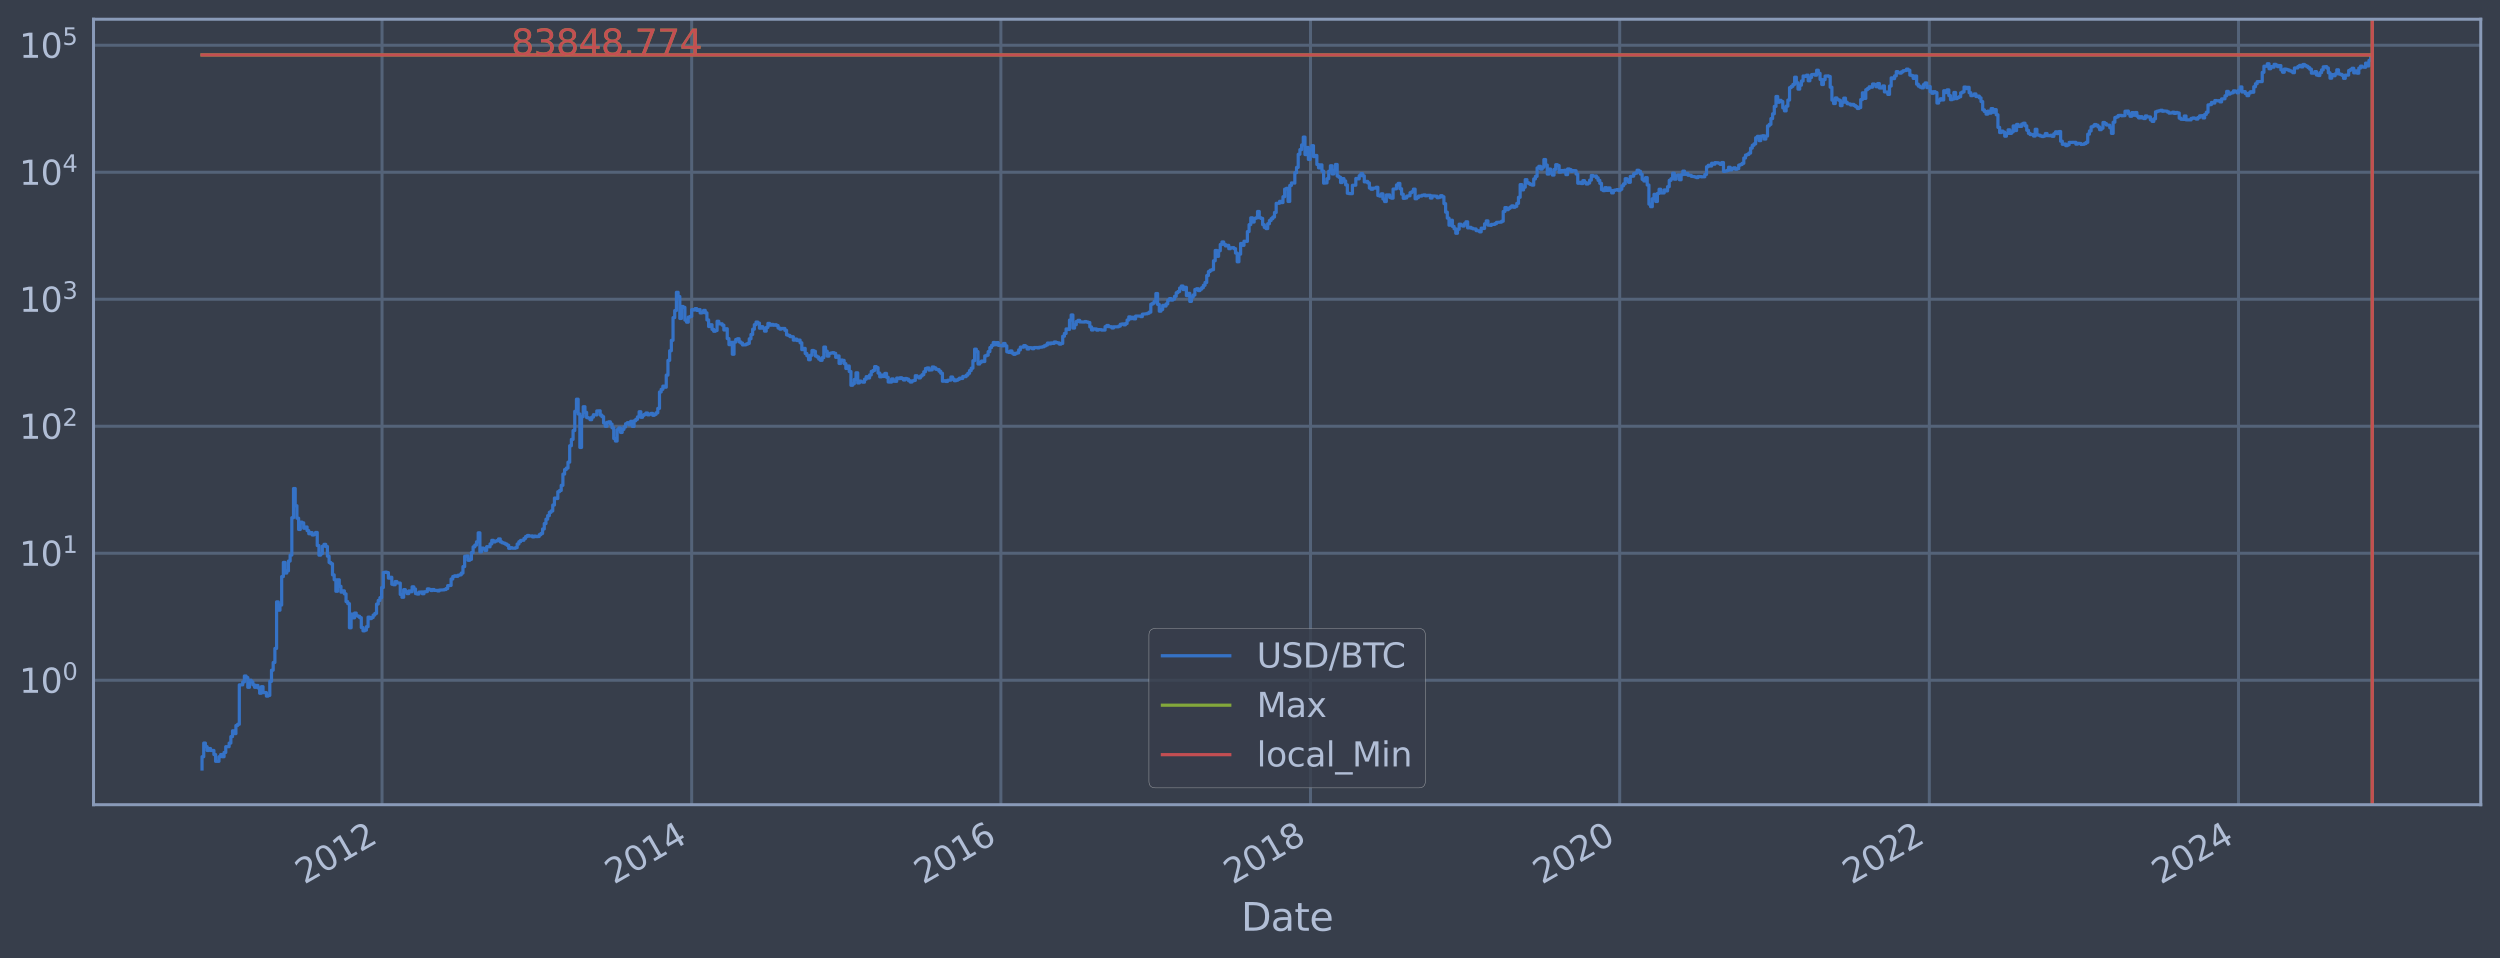 <?xml version="1.0" encoding="utf-8" standalone="no"?>
<!DOCTYPE svg PUBLIC "-//W3C//DTD SVG 1.1//EN"
  "http://www.w3.org/Graphics/SVG/1.1/DTD/svg11.dtd">
<svg xmlns:xlink="http://www.w3.org/1999/xlink" width="934.976pt" height="358.291pt" viewBox="0 0 934.976 358.291" xmlns="http://www.w3.org/2000/svg" version="1.1">
 <defs>
  <style type="text/css">*{stroke-linejoin: round; stroke-linecap: butt}</style>
 </defs>
 <g id="figure_1">
  <g id="patch_1">
   <path d="M 0 358.291 
L 934.976 358.291 
L 934.976 0 
L 0 0 
z
" style="fill: #373e4b"/>
  </g>
  <g id="axes_1">
   <g id="patch_2">
    <path d="M 34.976 300.96 
L 927.776 300.96 
L 927.776 7.2 
L 34.976 7.2 
z
" style="fill: #373e4b"/>
   </g>
   <g id="matplotlib.axis_1">
    <g id="xtick_1">
     <g id="line2d_1">
      <path d="M 142.881 300.96 
L 142.881 7.2 
" clip-path="url(#pebccfbc243)" style="fill: none; stroke: #546379; stroke-width: 1.12; stroke-linecap: square"/>
     </g>
     <g id="line2d_2"/>
     <g id="text_1">
      <!-- 2012 -->
      <g style="fill: #b1bed6" transform="translate(113.8 330.885) rotate(-30) scale(0.126 -0.126)">
       <defs>
        <path id="DejaVuSans-32" d="M 1228 531 
L 3431 531 
L 3431 0 
L 469 0 
L 469 531 
Q 828 903 1448 1529 
Q 2069 2156 2228 2338 
Q 2531 2678 2651 2914 
Q 2772 3150 2772 3378 
Q 2772 3750 2511 3984 
Q 2250 4219 1831 4219 
Q 1534 4219 1204 4116 
Q 875 4013 500 3803 
L 500 4441 
Q 881 4594 1212 4672 
Q 1544 4750 1819 4750 
Q 2544 4750 2975 4387 
Q 3406 4025 3406 3419 
Q 3406 3131 3298 2873 
Q 3191 2616 2906 2266 
Q 2828 2175 2409 1742 
Q 1991 1309 1228 531 
z
" transform="scale(0.016)"/>
        <path id="DejaVuSans-30" d="M 2034 4250 
Q 1547 4250 1301 3770 
Q 1056 3291 1056 2328 
Q 1056 1369 1301 889 
Q 1547 409 2034 409 
Q 2525 409 2770 889 
Q 3016 1369 3016 2328 
Q 3016 3291 2770 3770 
Q 2525 4250 2034 4250 
z
M 2034 4750 
Q 2819 4750 3233 4129 
Q 3647 3509 3647 2328 
Q 3647 1150 3233 529 
Q 2819 -91 2034 -91 
Q 1250 -91 836 529 
Q 422 1150 422 2328 
Q 422 3509 836 4129 
Q 1250 4750 2034 4750 
z
" transform="scale(0.016)"/>
        <path id="DejaVuSans-31" d="M 794 531 
L 1825 531 
L 1825 4091 
L 703 3866 
L 703 4441 
L 1819 4666 
L 2450 4666 
L 2450 531 
L 3481 531 
L 3481 0 
L 794 0 
L 794 531 
z
" transform="scale(0.016)"/>
       </defs>
       <use xlink:href="#DejaVuSans-32"/>
       <use xlink:href="#DejaVuSans-30" x="63.623"/>
       <use xlink:href="#DejaVuSans-31" x="127.246"/>
       <use xlink:href="#DejaVuSans-32" x="190.869"/>
      </g>
     </g>
    </g>
    <g id="xtick_2">
     <g id="line2d_3">
      <path d="M 258.678 300.96 
L 258.678 7.2 
" clip-path="url(#pebccfbc243)" style="fill: none; stroke: #546379; stroke-width: 1.12; stroke-linecap: square"/>
     </g>
     <g id="line2d_4"/>
     <g id="text_2">
      <!-- 2014 -->
      <g style="fill: #b1bed6" transform="translate(229.596 330.885) rotate(-30) scale(0.126 -0.126)">
       <defs>
        <path id="DejaVuSans-34" d="M 2419 4116 
L 825 1625 
L 2419 1625 
L 2419 4116 
z
M 2253 4666 
L 3047 4666 
L 3047 1625 
L 3713 1625 
L 3713 1100 
L 3047 1100 
L 3047 0 
L 2419 0 
L 2419 1100 
L 313 1100 
L 313 1709 
L 2253 4666 
z
" transform="scale(0.016)"/>
       </defs>
       <use xlink:href="#DejaVuSans-32"/>
       <use xlink:href="#DejaVuSans-30" x="63.623"/>
       <use xlink:href="#DejaVuSans-31" x="127.246"/>
       <use xlink:href="#DejaVuSans-34" x="190.869"/>
      </g>
     </g>
    </g>
    <g id="xtick_3">
     <g id="line2d_5">
      <path d="M 374.315 300.96 
L 374.315 7.2 
" clip-path="url(#pebccfbc243)" style="fill: none; stroke: #546379; stroke-width: 1.12; stroke-linecap: square"/>
     </g>
     <g id="line2d_6"/>
     <g id="text_3">
      <!-- 2016 -->
      <g style="fill: #b1bed6" transform="translate(345.234 330.885) rotate(-30) scale(0.126 -0.126)">
       <defs>
        <path id="DejaVuSans-36" d="M 2113 2584 
Q 1688 2584 1439 2293 
Q 1191 2003 1191 1497 
Q 1191 994 1439 701 
Q 1688 409 2113 409 
Q 2538 409 2786 701 
Q 3034 994 3034 1497 
Q 3034 2003 2786 2293 
Q 2538 2584 2113 2584 
z
M 3366 4563 
L 3366 3988 
Q 3128 4100 2886 4159 
Q 2644 4219 2406 4219 
Q 1781 4219 1451 3797 
Q 1122 3375 1075 2522 
Q 1259 2794 1537 2939 
Q 1816 3084 2150 3084 
Q 2853 3084 3261 2657 
Q 3669 2231 3669 1497 
Q 3669 778 3244 343 
Q 2819 -91 2113 -91 
Q 1303 -91 875 529 
Q 447 1150 447 2328 
Q 447 3434 972 4092 
Q 1497 4750 2381 4750 
Q 2619 4750 2861 4703 
Q 3103 4656 3366 4563 
z
" transform="scale(0.016)"/>
       </defs>
       <use xlink:href="#DejaVuSans-32"/>
       <use xlink:href="#DejaVuSans-30" x="63.623"/>
       <use xlink:href="#DejaVuSans-31" x="127.246"/>
       <use xlink:href="#DejaVuSans-36" x="190.869"/>
      </g>
     </g>
    </g>
    <g id="xtick_4">
     <g id="line2d_7">
      <path d="M 490.112 300.96 
L 490.112 7.2 
" clip-path="url(#pebccfbc243)" style="fill: none; stroke: #546379; stroke-width: 1.12; stroke-linecap: square"/>
     </g>
     <g id="line2d_8"/>
     <g id="text_4">
      <!-- 2018 -->
      <g style="fill: #b1bed6" transform="translate(461.031 330.885) rotate(-30) scale(0.126 -0.126)">
       <defs>
        <path id="DejaVuSans-38" d="M 2034 2216 
Q 1584 2216 1326 1975 
Q 1069 1734 1069 1313 
Q 1069 891 1326 650 
Q 1584 409 2034 409 
Q 2484 409 2743 651 
Q 3003 894 3003 1313 
Q 3003 1734 2745 1975 
Q 2488 2216 2034 2216 
z
M 1403 2484 
Q 997 2584 770 2862 
Q 544 3141 544 3541 
Q 544 4100 942 4425 
Q 1341 4750 2034 4750 
Q 2731 4750 3128 4425 
Q 3525 4100 3525 3541 
Q 3525 3141 3298 2862 
Q 3072 2584 2669 2484 
Q 3125 2378 3379 2068 
Q 3634 1759 3634 1313 
Q 3634 634 3220 271 
Q 2806 -91 2034 -91 
Q 1263 -91 848 271 
Q 434 634 434 1313 
Q 434 1759 690 2068 
Q 947 2378 1403 2484 
z
M 1172 3481 
Q 1172 3119 1398 2916 
Q 1625 2713 2034 2713 
Q 2441 2713 2670 2916 
Q 2900 3119 2900 3481 
Q 2900 3844 2670 4047 
Q 2441 4250 2034 4250 
Q 1625 4250 1398 4047 
Q 1172 3844 1172 3481 
z
" transform="scale(0.016)"/>
       </defs>
       <use xlink:href="#DejaVuSans-32"/>
       <use xlink:href="#DejaVuSans-30" x="63.623"/>
       <use xlink:href="#DejaVuSans-31" x="127.246"/>
       <use xlink:href="#DejaVuSans-38" x="190.869"/>
      </g>
     </g>
    </g>
    <g id="xtick_5">
     <g id="line2d_9">
      <path d="M 605.75 300.96 
L 605.75 7.2 
" clip-path="url(#pebccfbc243)" style="fill: none; stroke: #546379; stroke-width: 1.12; stroke-linecap: square"/>
     </g>
     <g id="line2d_10"/>
     <g id="text_5">
      <!-- 2020 -->
      <g style="fill: #b1bed6" transform="translate(576.669 330.885) rotate(-30) scale(0.126 -0.126)">
       <use xlink:href="#DejaVuSans-32"/>
       <use xlink:href="#DejaVuSans-30" x="63.623"/>
       <use xlink:href="#DejaVuSans-32" x="127.246"/>
       <use xlink:href="#DejaVuSans-30" x="190.869"/>
      </g>
     </g>
    </g>
    <g id="xtick_6">
     <g id="line2d_11">
      <path d="M 721.546 300.96 
L 721.546 7.2 
" clip-path="url(#pebccfbc243)" style="fill: none; stroke: #546379; stroke-width: 1.12; stroke-linecap: square"/>
     </g>
     <g id="line2d_12"/>
     <g id="text_6">
      <!-- 2022 -->
      <g style="fill: #b1bed6" transform="translate(692.465 330.885) rotate(-30) scale(0.126 -0.126)">
       <use xlink:href="#DejaVuSans-32"/>
       <use xlink:href="#DejaVuSans-30" x="63.623"/>
       <use xlink:href="#DejaVuSans-32" x="127.246"/>
       <use xlink:href="#DejaVuSans-32" x="190.869"/>
      </g>
     </g>
    </g>
    <g id="xtick_7">
     <g id="line2d_13">
      <path d="M 837.184 300.96 
L 837.184 7.2 
" clip-path="url(#pebccfbc243)" style="fill: none; stroke: #546379; stroke-width: 1.12; stroke-linecap: square"/>
     </g>
     <g id="line2d_14"/>
     <g id="text_7">
      <!-- 2024 -->
      <g style="fill: #b1bed6" transform="translate(808.103 330.885) rotate(-30) scale(0.126 -0.126)">
       <use xlink:href="#DejaVuSans-32"/>
       <use xlink:href="#DejaVuSans-30" x="63.623"/>
       <use xlink:href="#DejaVuSans-32" x="127.246"/>
       <use xlink:href="#DejaVuSans-34" x="190.869"/>
      </g>
     </g>
    </g>
    <g id="text_8">
     <!-- Date -->
     <g style="fill: #b1bed6" transform="translate(464.167 348.096) scale(0.144 -0.144)">
      <defs>
       <path id="DejaVuSans-44" d="M 1259 4147 
L 1259 519 
L 2022 519 
Q 2988 519 3436 956 
Q 3884 1394 3884 2338 
Q 3884 3275 3436 3711 
Q 2988 4147 2022 4147 
L 1259 4147 
z
M 628 4666 
L 1925 4666 
Q 3281 4666 3915 4102 
Q 4550 3538 4550 2338 
Q 4550 1131 3912 565 
Q 3275 0 1925 0 
L 628 0 
L 628 4666 
z
" transform="scale(0.016)"/>
       <path id="DejaVuSans-61" d="M 2194 1759 
Q 1497 1759 1228 1600 
Q 959 1441 959 1056 
Q 959 750 1161 570 
Q 1363 391 1709 391 
Q 2188 391 2477 730 
Q 2766 1069 2766 1631 
L 2766 1759 
L 2194 1759 
z
M 3341 1997 
L 3341 0 
L 2766 0 
L 2766 531 
Q 2569 213 2275 61 
Q 1981 -91 1556 -91 
Q 1019 -91 701 211 
Q 384 513 384 1019 
Q 384 1609 779 1909 
Q 1175 2209 1959 2209 
L 2766 2209 
L 2766 2266 
Q 2766 2663 2505 2880 
Q 2244 3097 1772 3097 
Q 1472 3097 1187 3025 
Q 903 2953 641 2809 
L 641 3341 
Q 956 3463 1253 3523 
Q 1550 3584 1831 3584 
Q 2591 3584 2966 3190 
Q 3341 2797 3341 1997 
z
" transform="scale(0.016)"/>
       <path id="DejaVuSans-74" d="M 1172 4494 
L 1172 3500 
L 2356 3500 
L 2356 3053 
L 1172 3053 
L 1172 1153 
Q 1172 725 1289 603 
Q 1406 481 1766 481 
L 2356 481 
L 2356 0 
L 1766 0 
Q 1100 0 847 248 
Q 594 497 594 1153 
L 594 3053 
L 172 3053 
L 172 3500 
L 594 3500 
L 594 4494 
L 1172 4494 
z
" transform="scale(0.016)"/>
       <path id="DejaVuSans-65" d="M 3597 1894 
L 3597 1613 
L 953 1613 
Q 991 1019 1311 708 
Q 1631 397 2203 397 
Q 2534 397 2845 478 
Q 3156 559 3463 722 
L 3463 178 
Q 3153 47 2828 -22 
Q 2503 -91 2169 -91 
Q 1331 -91 842 396 
Q 353 884 353 1716 
Q 353 2575 817 3079 
Q 1281 3584 2069 3584 
Q 2775 3584 3186 3129 
Q 3597 2675 3597 1894 
z
M 3022 2063 
Q 3016 2534 2758 2815 
Q 2500 3097 2075 3097 
Q 1594 3097 1305 2825 
Q 1016 2553 972 2059 
L 3022 2063 
z
" transform="scale(0.016)"/>
      </defs>
      <use xlink:href="#DejaVuSans-44"/>
      <use xlink:href="#DejaVuSans-61" x="77.002"/>
      <use xlink:href="#DejaVuSans-74" x="138.281"/>
      <use xlink:href="#DejaVuSans-65" x="177.49"/>
     </g>
    </g>
   </g>
   <g id="matplotlib.axis_2">
    <g id="ytick_1">
     <g id="line2d_15">
      <path d="M 34.976 254.408 
L 927.776 254.408 
" clip-path="url(#pebccfbc243)" style="fill: none; stroke: #546379; stroke-width: 1.12; stroke-linecap: square"/>
     </g>
     <g id="line2d_16"/>
     <g id="text_9">
      <!-- $\mathdefault{10^{0}}$ -->
      <g style="fill: #b1bed6" transform="translate(7.2 259.195) scale(0.126 -0.126)">
       <use xlink:href="#DejaVuSans-31" transform="translate(0 0.766)"/>
       <use xlink:href="#DejaVuSans-30" transform="translate(63.623 0.766)"/>
       <use xlink:href="#DejaVuSans-30" transform="translate(128.203 39.047) scale(0.7)"/>
      </g>
     </g>
    </g>
    <g id="ytick_2">
     <g id="line2d_17">
      <path d="M 34.976 206.91 
L 927.776 206.91 
" clip-path="url(#pebccfbc243)" style="fill: none; stroke: #546379; stroke-width: 1.12; stroke-linecap: square"/>
     </g>
     <g id="line2d_18"/>
     <g id="text_10">
      <!-- $\mathdefault{10^{1}}$ -->
      <g style="fill: #b1bed6" transform="translate(7.2 211.697) scale(0.126 -0.126)">
       <use xlink:href="#DejaVuSans-31" transform="translate(0 0.684)"/>
       <use xlink:href="#DejaVuSans-30" transform="translate(63.623 0.684)"/>
       <use xlink:href="#DejaVuSans-31" transform="translate(128.203 38.966) scale(0.7)"/>
      </g>
     </g>
    </g>
    <g id="ytick_3">
     <g id="line2d_19">
      <path d="M 34.976 159.412 
L 927.776 159.412 
" clip-path="url(#pebccfbc243)" style="fill: none; stroke: #546379; stroke-width: 1.12; stroke-linecap: square"/>
     </g>
     <g id="line2d_20"/>
     <g id="text_11">
      <!-- $\mathdefault{10^{2}}$ -->
      <g style="fill: #b1bed6" transform="translate(7.2 164.199) scale(0.126 -0.126)">
       <use xlink:href="#DejaVuSans-31" transform="translate(0 0.766)"/>
       <use xlink:href="#DejaVuSans-30" transform="translate(63.623 0.766)"/>
       <use xlink:href="#DejaVuSans-32" transform="translate(128.203 39.047) scale(0.7)"/>
      </g>
     </g>
    </g>
    <g id="ytick_4">
     <g id="line2d_21">
      <path d="M 34.976 111.915 
L 927.776 111.915 
" clip-path="url(#pebccfbc243)" style="fill: none; stroke: #546379; stroke-width: 1.12; stroke-linecap: square"/>
     </g>
     <g id="line2d_22"/>
     <g id="text_12">
      <!-- $\mathdefault{10^{3}}$ -->
      <g style="fill: #b1bed6" transform="translate(7.2 116.702) scale(0.126 -0.126)">
       <defs>
        <path id="DejaVuSans-33" d="M 2597 2516 
Q 3050 2419 3304 2112 
Q 3559 1806 3559 1356 
Q 3559 666 3084 287 
Q 2609 -91 1734 -91 
Q 1441 -91 1130 -33 
Q 819 25 488 141 
L 488 750 
Q 750 597 1062 519 
Q 1375 441 1716 441 
Q 2309 441 2620 675 
Q 2931 909 2931 1356 
Q 2931 1769 2642 2001 
Q 2353 2234 1838 2234 
L 1294 2234 
L 1294 2753 
L 1863 2753 
Q 2328 2753 2575 2939 
Q 2822 3125 2822 3475 
Q 2822 3834 2567 4026 
Q 2313 4219 1838 4219 
Q 1578 4219 1281 4162 
Q 984 4106 628 3988 
L 628 4550 
Q 988 4650 1302 4700 
Q 1616 4750 1894 4750 
Q 2613 4750 3031 4423 
Q 3450 4097 3450 3541 
Q 3450 3153 3228 2886 
Q 3006 2619 2597 2516 
z
" transform="scale(0.016)"/>
       </defs>
       <use xlink:href="#DejaVuSans-31" transform="translate(0 0.766)"/>
       <use xlink:href="#DejaVuSans-30" transform="translate(63.623 0.766)"/>
       <use xlink:href="#DejaVuSans-33" transform="translate(128.203 39.047) scale(0.7)"/>
      </g>
     </g>
    </g>
    <g id="ytick_5">
     <g id="line2d_23">
      <path d="M 34.976 64.417 
L 927.776 64.417 
" clip-path="url(#pebccfbc243)" style="fill: none; stroke: #546379; stroke-width: 1.12; stroke-linecap: square"/>
     </g>
     <g id="line2d_24"/>
     <g id="text_13">
      <!-- $\mathdefault{10^{4}}$ -->
      <g style="fill: #b1bed6" transform="translate(7.2 69.204) scale(0.126 -0.126)">
       <use xlink:href="#DejaVuSans-31" transform="translate(0 0.684)"/>
       <use xlink:href="#DejaVuSans-30" transform="translate(63.623 0.684)"/>
       <use xlink:href="#DejaVuSans-34" transform="translate(128.203 38.966) scale(0.7)"/>
      </g>
     </g>
    </g>
    <g id="ytick_6">
     <g id="line2d_25">
      <path d="M 34.976 16.919 
L 927.776 16.919 
" clip-path="url(#pebccfbc243)" style="fill: none; stroke: #546379; stroke-width: 1.12; stroke-linecap: square"/>
     </g>
     <g id="line2d_26"/>
     <g id="text_14">
      <!-- $\mathdefault{10^{5}}$ -->
      <g style="fill: #b1bed6" transform="translate(7.2 21.706) scale(0.126 -0.126)">
       <defs>
        <path id="DejaVuSans-35" d="M 691 4666 
L 3169 4666 
L 3169 4134 
L 1269 4134 
L 1269 2991 
Q 1406 3038 1543 3061 
Q 1681 3084 1819 3084 
Q 2600 3084 3056 2656 
Q 3513 2228 3513 1497 
Q 3513 744 3044 326 
Q 2575 -91 1722 -91 
Q 1428 -91 1123 -41 
Q 819 9 494 109 
L 494 744 
Q 775 591 1075 516 
Q 1375 441 1709 441 
Q 2250 441 2565 725 
Q 2881 1009 2881 1497 
Q 2881 1984 2565 2268 
Q 2250 2553 1709 2553 
Q 1456 2553 1204 2497 
Q 953 2441 691 2322 
L 691 4666 
z
" transform="scale(0.016)"/>
       </defs>
       <use xlink:href="#DejaVuSans-31" transform="translate(0 0.684)"/>
       <use xlink:href="#DejaVuSans-30" transform="translate(63.623 0.684)"/>
       <use xlink:href="#DejaVuSans-35" transform="translate(128.203 38.966) scale(0.7)"/>
      </g>
     </g>
    </g>
    <g id="ytick_7">
     <g id="line2d_27"/>
    </g>
    <g id="ytick_8">
     <g id="line2d_28"/>
    </g>
    <g id="ytick_9">
     <g id="line2d_29"/>
    </g>
    <g id="ytick_10">
     <g id="line2d_30"/>
    </g>
    <g id="ytick_11">
     <g id="line2d_31"/>
    </g>
    <g id="ytick_12">
     <g id="line2d_32"/>
    </g>
    <g id="ytick_13">
     <g id="line2d_33"/>
    </g>
    <g id="ytick_14">
     <g id="line2d_34"/>
    </g>
    <g id="ytick_15">
     <g id="line2d_35"/>
    </g>
    <g id="ytick_16">
     <g id="line2d_36"/>
    </g>
    <g id="ytick_17">
     <g id="line2d_37"/>
    </g>
    <g id="ytick_18">
     <g id="line2d_38"/>
    </g>
    <g id="ytick_19">
     <g id="line2d_39"/>
    </g>
    <g id="ytick_20">
     <g id="line2d_40"/>
    </g>
    <g id="ytick_21">
     <g id="line2d_41"/>
    </g>
    <g id="ytick_22">
     <g id="line2d_42"/>
    </g>
    <g id="ytick_23">
     <g id="line2d_43"/>
    </g>
    <g id="ytick_24">
     <g id="line2d_44"/>
    </g>
    <g id="ytick_25">
     <g id="line2d_45"/>
    </g>
    <g id="ytick_26">
     <g id="line2d_46"/>
    </g>
    <g id="ytick_27">
     <g id="line2d_47"/>
    </g>
    <g id="ytick_28">
     <g id="line2d_48"/>
    </g>
    <g id="ytick_29">
     <g id="line2d_49"/>
    </g>
    <g id="ytick_30">
     <g id="line2d_50"/>
    </g>
    <g id="ytick_31">
     <g id="line2d_51"/>
    </g>
    <g id="ytick_32">
     <g id="line2d_52"/>
    </g>
    <g id="ytick_33">
     <g id="line2d_53"/>
    </g>
    <g id="ytick_34">
     <g id="line2d_54"/>
    </g>
    <g id="ytick_35">
     <g id="line2d_55"/>
    </g>
    <g id="ytick_36">
     <g id="line2d_56"/>
    </g>
    <g id="ytick_37">
     <g id="line2d_57"/>
    </g>
    <g id="ytick_38">
     <g id="line2d_58"/>
    </g>
    <g id="ytick_39">
     <g id="line2d_59"/>
    </g>
    <g id="ytick_40">
     <g id="line2d_60"/>
    </g>
    <g id="ytick_41">
     <g id="line2d_61"/>
    </g>
    <g id="ytick_42">
     <g id="line2d_62"/>
    </g>
    <g id="ytick_43">
     <g id="line2d_63"/>
    </g>
    <g id="ytick_44">
     <g id="line2d_64"/>
    </g>
    <g id="ytick_45">
     <g id="line2d_65"/>
    </g>
    <g id="ytick_46">
     <g id="line2d_66"/>
    </g>
    <g id="ytick_47">
     <g id="line2d_67"/>
    </g>
    <g id="ytick_48">
     <g id="line2d_68"/>
    </g>
    <g id="ytick_49">
     <g id="line2d_69"/>
    </g>
    <g id="ytick_50">
     <g id="line2d_70"/>
    </g>
    <g id="ytick_51">
     <g id="line2d_71"/>
    </g>
    <g id="ytick_52">
     <g id="line2d_72"/>
    </g>
    <g id="ytick_53">
     <g id="line2d_73"/>
    </g>
    <g id="ytick_54">
     <g id="line2d_74"/>
    </g>
   </g>
   <g id="line2d_75">
    <path d="M 75.558 287.607 
L 75.558 283.004 
L 76.191 283.004 
L 76.191 277.912 
L 76.825 277.912 
L 76.825 279.243 
L 77.459 279.243 
L 77.459 280.667 
L 78.092 280.667 
L 78.092 279.943 
L 78.726 279.943 
L 78.726 280.667 
L 79.993 280.667 
L 79.993 282.195 
L 80.627 282.195 
L 80.627 284.724 
L 81.894 284.724 
L 81.894 283.004 
L 82.528 283.004 
L 82.528 282.195 
L 83.161 282.195 
L 83.161 283.004 
L 83.795 283.004 
L 83.795 281.417 
L 84.429 281.417 
L 84.429 279.243 
L 85.696 279.243 
L 85.696 277.912 
L 86.33 277.912 
L 86.33 275.482 
L 86.963 275.482 
L 86.963 273.309 
L 87.597 273.309 
L 87.597 274.367 
L 88.23 274.367 
L 88.23 271.343 
L 88.864 271.343 
L 88.864 270.879 
L 89.498 270.879 
L 89.498 256.128 
L 90.765 256.128 
L 90.765 255.036 
L 91.399 255.036 
L 91.399 252.82 
L 92.032 252.82 
L 92.032 253.401 
L 92.666 253.401 
L 92.666 257.045 
L 93.3 257.045 
L 93.3 254.408 
L 93.933 254.408 
L 93.933 255.036 
L 94.567 255.036 
L 94.567 256.128 
L 95.2 256.128 
L 95.2 257.045 
L 95.834 257.045 
L 95.834 256.353 
L 96.468 256.353 
L 96.468 257.28 
L 97.101 257.28 
L 97.101 259.27 
L 97.735 259.27 
L 97.735 256.812 
L 98.369 256.812 
L 98.369 259.011 
L 99.636 259.011 
L 99.636 260.342 
L 100.269 260.342 
L 100.269 260.069 
L 100.903 260.069 
L 100.903 254.825 
L 101.537 254.825 
L 101.537 250.647 
L 102.17 250.647 
L 102.17 247.764 
L 102.804 247.764 
L 102.804 242.513 
L 103.438 242.513 
L 103.438 225.102 
L 104.071 225.102 
L 104.071 228.215 
L 104.705 228.215 
L 104.705 226.281 
L 105.339 226.281 
L 105.339 215.638 
L 105.972 215.638 
L 105.972 210.335 
L 106.606 210.335 
L 106.606 214.327 
L 107.239 214.327 
L 107.239 213.487 
L 107.873 213.487 
L 107.873 209.83 
L 108.507 209.83 
L 108.507 207.602 
L 109.14 207.602 
L 109.14 193.616 
L 109.774 193.616 
L 109.774 182.699 
L 110.408 182.699 
L 110.408 189.145 
L 111.041 189.145 
L 111.041 193.811 
L 111.675 193.811 
L 111.675 198.017 
L 112.308 198.017 
L 112.308 195.272 
L 112.942 195.272 
L 112.942 195.544 
L 113.576 195.544 
L 113.576 197.553 
L 114.209 197.553 
L 114.209 197.086 
L 114.843 197.086 
L 114.843 198.45 
L 115.477 198.45 
L 115.477 199.604 
L 116.11 199.604 
L 116.11 199.189 
L 116.744 199.189 
L 116.744 200.073 
L 117.378 200.073 
L 117.378 199.822 
L 118.011 199.822 
L 118.011 199.132 
L 118.645 199.132 
L 118.645 204.027 
L 119.278 204.027 
L 119.278 207.624 
L 119.912 207.624 
L 119.912 207.055 
L 120.546 207.055 
L 120.546 204.28 
L 121.179 204.28 
L 121.179 203.583 
L 121.813 203.583 
L 121.813 204.389 
L 122.447 204.389 
L 122.447 208.012 
L 123.08 208.012 
L 123.08 210.36 
L 123.714 210.36 
L 123.714 210.828 
L 124.347 210.828 
L 124.347 214.987 
L 124.981 214.987 
L 124.981 216.804 
L 125.615 216.804 
L 125.615 221.126 
L 126.248 221.126 
L 126.248 216.838 
L 126.882 216.838 
L 126.882 219.28 
L 127.516 219.28 
L 127.516 221.457 
L 128.149 221.457 
L 128.149 220.962 
L 128.783 220.962 
L 128.783 222.093 
L 129.417 222.093 
L 129.417 225.002 
L 130.05 225.002 
L 130.05 225.76 
L 130.684 225.76 
L 130.684 234.777 
L 131.317 234.777 
L 131.317 229.655 
L 131.951 229.655 
L 131.951 231.069 
L 132.585 231.069 
L 132.585 229.285 
L 133.218 229.285 
L 133.218 230.286 
L 133.852 230.286 
L 133.852 230.479 
L 134.486 230.479 
L 134.486 231.003 
L 135.119 231.003 
L 135.119 234.697 
L 135.753 234.697 
L 135.753 235.923 
L 136.387 235.923 
L 136.387 235.672 
L 137.02 235.672 
L 137.02 234.383 
L 137.654 234.383 
L 137.654 230.805 
L 138.287 230.805 
L 138.287 231.337 
L 138.921 231.337 
L 138.921 230.937 
L 139.555 230.937 
L 139.555 230.031 
L 140.188 230.031 
L 140.188 229.408 
L 140.822 229.408 
L 140.822 225.915 
L 141.456 225.915 
L 141.456 224.561 
L 142.089 224.561 
L 142.089 223.52 
L 142.723 223.52 
L 142.723 219.736 
L 143.356 219.736 
L 143.356 214.091 
L 143.99 214.091 
L 143.99 213.975 
L 144.624 213.975 
L 144.624 214.15 
L 145.257 214.15 
L 145.257 216.213 
L 145.891 216.213 
L 145.891 215.892 
L 146.525 215.892 
L 146.525 218.505 
L 147.158 218.505 
L 147.158 218.687 
L 147.792 218.687 
L 147.792 217.482 
L 148.426 217.482 
L 148.426 218.005 
L 149.693 218.076 
L 149.693 222.31 
L 150.326 222.31 
L 150.326 223.382 
L 150.96 223.382 
L 150.96 220.519 
L 151.594 220.519 
L 151.594 221.291 
L 152.227 221.291 
L 152.227 222.007 
L 152.861 222.007 
L 152.861 221.003 
L 153.495 221.003 
L 153.495 221.291 
L 154.128 221.291 
L 154.128 219.468 
L 154.762 219.468 
L 154.762 220.281 
L 155.395 220.281 
L 155.395 222.007 
L 156.029 222.007 
L 156.029 222.18 
L 156.663 222.18 
L 156.663 221.457 
L 157.93 221.374 
L 157.93 222.05 
L 158.564 222.05 
L 158.564 221.332 
L 159.831 221.25 
L 159.831 220.241 
L 160.465 220.241 
L 160.465 220.439 
L 161.098 220.439 
L 161.098 220.84 
L 161.732 220.84 
L 161.732 220.479 
L 162.365 220.479 
L 162.365 220.8 
L 163.633 220.8 
L 163.633 221.003 
L 164.266 221.003 
L 164.266 220.679 
L 166.167 220.599 
L 166.167 220.479 
L 166.801 220.479 
L 166.801 220.123 
L 167.434 220.123 
L 167.434 219.018 
L 168.702 218.944 
L 168.702 216.539 
L 169.335 216.539 
L 169.335 215.607 
L 169.969 215.607 
L 169.969 215.357 
L 170.603 215.357 
L 170.603 215.544 
L 171.236 215.544 
L 171.236 215.14 
L 171.87 215.14 
L 171.87 214.987 
L 172.504 214.987 
L 172.504 214.327 
L 173.137 214.327 
L 173.137 211.903 
L 173.771 211.903 
L 173.771 208.033 
L 174.404 208.033 
L 174.404 207.903 
L 175.038 207.903 
L 175.038 209.547 
L 175.672 209.547 
L 175.672 209.198 
L 176.305 209.198 
L 176.305 206.664 
L 176.939 206.664 
L 176.939 204.517 
L 177.573 204.517 
L 177.573 203.848 
L 178.206 203.848 
L 178.206 202.64 
L 178.84 202.64 
L 178.84 199.274 
L 179.474 199.274 
L 179.474 206.381 
L 180.107 206.381 
L 180.107 204.963 
L 180.741 204.963 
L 180.741 205.113 
L 181.374 205.113 
L 181.374 205.864 
L 182.008 205.864 
L 182.008 204.444 
L 183.275 204.499 
L 183.275 203.426 
L 183.909 203.426 
L 183.909 202.094 
L 184.543 202.094 
L 184.543 202.673 
L 185.176 202.673 
L 185.176 202.373 
L 185.81 202.373 
L 185.81 202.175 
L 186.443 202.175 
L 186.443 201.546 
L 187.077 201.546 
L 187.077 202.64 
L 187.711 202.64 
L 187.711 202.978 
L 188.344 202.978 
L 188.344 203.183 
L 188.978 203.183 
L 188.978 203.496 
L 189.612 203.496 
L 189.612 203.92 
L 190.245 203.92 
L 190.245 205.076 
L 190.879 205.076 
L 190.879 204.832 
L 191.513 204.832 
L 191.513 205 
L 192.78 205.038 
L 192.78 204.813 
L 193.413 204.813 
L 193.413 203.461 
L 194.047 203.461 
L 194.047 202.606 
L 194.681 202.606 
L 194.681 202.11 
L 195.948 202.045 
L 195.948 201.356 
L 196.582 201.356 
L 196.582 200.643 
L 197.215 200.643 
L 197.215 200.266 
L 197.849 200.266 
L 197.849 200.522 
L 199.116 200.416 
L 199.116 200.796 
L 199.75 200.796 
L 199.75 200.492 
L 200.383 200.492 
L 200.383 200.689 
L 201.651 200.658 
L 201.651 199.984 
L 202.284 199.984 
L 202.284 199.517 
L 202.918 199.517 
L 202.918 197.83 
L 203.552 197.83 
L 203.552 195.807 
L 204.185 195.807 
L 204.185 194.175 
L 204.819 194.175 
L 204.819 192.84 
L 205.452 192.84 
L 205.452 191.605 
L 206.086 191.605 
L 206.086 191.091 
L 206.72 191.091 
L 206.72 188.877 
L 207.353 188.877 
L 207.353 186.269 
L 207.987 186.269 
L 207.987 186.436 
L 208.621 186.436 
L 208.621 183.893 
L 209.254 183.893 
L 209.254 183.439 
L 209.888 183.439 
L 209.888 181.515 
L 210.521 181.515 
L 210.521 177.307 
L 211.155 177.307 
L 211.155 175.611 
L 211.789 175.611 
L 211.789 175.048 
L 212.422 175.048 
L 212.422 172.854 
L 213.056 172.854 
L 213.056 166.696 
L 213.69 166.696 
L 213.69 164.33 
L 214.323 164.33 
L 214.323 161.02 
L 214.957 161.02 
L 214.957 153.842 
L 215.591 153.842 
L 215.591 149.296 
L 216.224 149.296 
L 216.224 154.826 
L 216.858 154.826 
L 216.858 167.337 
L 217.491 167.337 
L 217.491 155.838 
L 218.125 155.838 
L 218.125 152.106 
L 218.759 152.106 
L 218.759 154.24 
L 219.392 154.24 
L 219.392 156.174 
L 220.026 156.174 
L 220.026 156.354 
L 220.66 156.354 
L 220.66 156.948 
L 221.293 156.948 
L 221.293 156 
L 221.927 156 
L 221.927 155.088 
L 223.194 155.192 
L 223.194 153.687 
L 224.461 153.638 
L 224.461 155.239 
L 225.095 155.239 
L 225.095 155.829 
L 225.729 155.829 
L 225.729 158.191 
L 226.362 158.191 
L 226.362 159.416 
L 226.996 159.416 
L 226.996 157.942 
L 227.63 157.942 
L 227.63 157.758 
L 228.263 157.758 
L 228.263 158.603 
L 228.897 158.603 
L 228.897 159.987 
L 229.53 159.987 
L 229.53 164.005 
L 230.164 164.005 
L 230.164 164.941 
L 230.798 164.941 
L 230.798 160.691 
L 231.431 160.691 
L 231.431 160.03 
L 232.065 160.03 
L 232.065 161.726 
L 232.699 161.726 
L 232.699 160.577 
L 233.332 160.577 
L 233.332 159.682 
L 233.966 159.682 
L 233.966 158.481 
L 234.6 158.481 
L 234.6 158.071 
L 235.233 158.071 
L 235.233 158.843 
L 235.867 158.843 
L 235.867 157.568 
L 236.5 157.568 
L 236.5 159.472 
L 237.134 159.472 
L 237.134 157.366 
L 237.768 157.366 
L 237.768 156.84 
L 238.401 156.84 
L 238.401 155.911 
L 239.035 155.911 
L 239.035 153.986 
L 239.669 153.986 
L 239.669 156.066 
L 240.302 156.066 
L 240.302 155.307 
L 240.936 155.307 
L 240.936 154.967 
L 241.569 154.967 
L 241.569 154.462 
L 242.203 154.462 
L 242.203 155.154 
L 242.837 155.154 
L 242.837 154.867 
L 243.47 154.867 
L 243.47 154.604 
L 244.104 154.604 
L 244.104 155.321 
L 244.738 155.321 
L 244.738 154.955 
L 245.371 154.955 
L 245.371 154.386 
L 246.005 154.386 
L 246.005 152.74 
L 246.639 152.74 
L 246.639 146.598 
L 247.272 146.598 
L 247.272 145.601 
L 247.906 145.601 
L 247.906 144.414 
L 248.539 144.414 
L 248.539 144.807 
L 249.173 144.807 
L 249.173 140.298 
L 249.807 140.298 
L 249.807 134.784 
L 250.44 134.784 
L 250.44 131.18 
L 251.074 131.18 
L 251.074 127.271 
L 251.708 127.271 
L 251.708 118.784 
L 252.341 118.784 
L 252.341 116.145 
L 252.975 116.145 
L 252.975 109.321 
L 253.608 109.321 
L 253.608 110.904 
L 254.242 110.904 
L 254.242 119.099 
L 254.876 119.099 
L 254.876 114.625 
L 255.509 114.625 
L 255.509 114.954 
L 256.143 114.954 
L 256.143 119.71 
L 256.777 119.71 
L 256.777 120.486 
L 257.41 120.486 
L 257.41 118.577 
L 258.044 118.577 
L 258.044 118.35 
L 258.678 118.35 
L 258.678 115.789 
L 259.311 115.789 
L 259.311 115.925 
L 259.945 115.925 
L 259.945 115.412 
L 260.578 115.412 
L 260.578 116.08 
L 261.212 116.08 
L 261.212 115.813 
L 261.846 115.813 
L 261.846 117.039 
L 262.479 117.039 
L 262.479 116.892 
L 263.113 116.892 
L 263.113 116.082 
L 263.747 116.082 
L 263.747 117.013 
L 264.38 117.013 
L 264.38 119.648 
L 265.014 119.648 
L 265.014 122.111 
L 265.647 122.111 
L 265.647 121.447 
L 266.281 121.447 
L 266.281 123.169 
L 266.915 123.169 
L 266.915 123.893 
L 267.548 123.893 
L 267.548 123.601 
L 268.182 123.601 
L 268.182 120.154 
L 268.816 120.154 
L 268.816 121.124 
L 270.083 121.088 
L 270.083 121.619 
L 270.717 121.619 
L 270.717 123.406 
L 271.35 123.406 
L 271.35 122.946 
L 271.984 122.946 
L 271.984 126.629 
L 272.617 126.629 
L 272.617 128.891 
L 273.251 128.891 
L 273.251 128.023 
L 273.885 128.023 
L 273.885 132.48 
L 274.518 132.48 
L 274.518 127.949 
L 275.152 127.949 
L 275.152 126.964 
L 275.786 126.964 
L 275.786 126.692 
L 276.419 126.692 
L 276.419 127.866 
L 277.053 127.866 
L 277.053 128.293 
L 277.686 128.293 
L 277.686 129.003 
L 278.954 128.962 
L 278.954 128.735 
L 279.587 128.735 
L 279.587 128.427 
L 280.221 128.427 
L 280.221 126.709 
L 280.855 126.709 
L 280.855 125.092 
L 281.488 125.092 
L 281.488 123.116 
L 282.122 123.116 
L 282.122 121.422 
L 282.756 121.422 
L 282.756 120.44 
L 283.389 120.44 
L 283.389 120.838 
L 284.023 120.838 
L 284.023 122.744 
L 284.656 122.744 
L 284.656 122.179 
L 285.29 122.179 
L 285.29 122.765 
L 285.924 122.765 
L 285.924 123.847 
L 286.557 123.847 
L 286.557 122.452 
L 287.191 122.452 
L 287.191 120.949 
L 287.825 120.949 
L 287.825 121.631 
L 288.458 121.631 
L 288.458 121.315 
L 289.092 121.315 
L 289.092 121.64 
L 289.726 121.64 
L 289.726 121.445 
L 290.359 121.445 
L 290.359 121.761 
L 290.993 121.761 
L 290.993 122.67 
L 291.626 122.67 
L 291.626 123.079 
L 292.26 123.079 
L 292.26 122.851 
L 293.527 122.834 
L 293.527 123.546 
L 294.161 123.546 
L 294.161 125.25 
L 294.795 125.25 
L 294.795 125.451 
L 295.428 125.451 
L 295.428 125.884 
L 296.695 125.942 
L 296.695 127.212 
L 297.329 127.212 
L 297.329 126.802 
L 297.963 126.802 
L 297.963 127.343 
L 298.596 127.343 
L 298.596 127.188 
L 299.23 127.188 
L 299.23 128.208 
L 299.864 128.208 
L 299.864 130.757 
L 300.497 130.757 
L 300.497 130.297 
L 301.131 130.297 
L 301.131 132.209 
L 301.765 132.209 
L 301.765 133.052 
L 302.398 133.052 
L 302.398 134.532 
L 303.032 134.532 
L 303.032 132.878 
L 303.665 132.878 
L 303.665 131.084 
L 304.299 131.084 
L 304.299 131.368 
L 304.933 131.368 
L 304.933 133.15 
L 305.566 133.15 
L 305.566 133.517 
L 306.2 133.517 
L 306.2 134.303 
L 306.834 134.303 
L 306.834 134.77 
L 307.467 134.77 
L 307.467 133.751 
L 308.101 133.751 
L 308.101 129.8 
L 308.734 129.8 
L 308.734 131.345 
L 309.368 131.345 
L 309.368 133.192 
L 310.002 133.192 
L 310.002 132.17 
L 310.635 132.17 
L 310.635 132.038 
L 311.269 132.038 
L 311.269 131.894 
L 311.903 131.894 
L 311.903 132.144 
L 312.536 132.144 
L 312.536 133.642 
L 313.17 133.642 
L 313.17 133.116 
L 313.804 133.116 
L 313.804 135.924 
L 314.437 135.924 
L 314.437 134.661 
L 315.071 134.661 
L 315.071 134.788 
L 315.704 134.788 
L 315.704 136.007 
L 316.338 136.007 
L 316.338 137.802 
L 316.972 137.802 
L 316.972 136.889 
L 317.605 136.889 
L 317.605 138.948 
L 318.239 138.948 
L 318.239 144.087 
L 318.873 144.087 
L 318.873 143.525 
L 319.506 143.525 
L 319.506 141.901 
L 320.14 141.901 
L 320.14 139.425 
L 320.773 139.425 
L 320.773 143.218 
L 321.407 143.218 
L 321.407 142.528 
L 322.041 142.528 
L 322.041 142.783 
L 322.674 142.783 
L 322.674 142.931 
L 323.308 142.931 
L 323.308 141.831 
L 323.942 141.831 
L 323.942 140.862 
L 324.575 140.862 
L 324.575 141.358 
L 325.209 141.358 
L 325.209 140.224 
L 325.843 140.224 
L 325.843 138.919 
L 326.476 138.919 
L 326.476 138.545 
L 327.11 138.545 
L 327.11 137.104 
L 327.743 137.104 
L 327.743 137.501 
L 328.377 137.501 
L 328.377 139.536 
L 329.011 139.536 
L 329.011 140.928 
L 329.644 140.928 
L 329.644 140.268 
L 330.278 140.268 
L 330.278 140.803 
L 330.912 140.803 
L 330.912 139.661 
L 331.545 139.661 
L 331.545 141.097 
L 332.179 141.097 
L 332.179 142.868 
L 333.446 142.902 
L 333.446 141.713 
L 334.08 141.713 
L 334.08 142.566 
L 335.347 142.628 
L 335.347 141.399 
L 335.981 141.399 
L 335.981 141.599 
L 336.614 141.599 
L 336.614 141.272 
L 337.248 141.272 
L 337.248 141.58 
L 337.882 141.58 
L 337.882 142.106 
L 338.515 142.106 
L 338.515 141.547 
L 339.149 141.547 
L 339.149 141.76 
L 339.782 141.76 
L 339.782 142.38 
L 340.416 142.38 
L 340.416 142.88 
L 341.05 142.88 
L 341.05 142.442 
L 341.683 142.442 
L 341.683 142.267 
L 342.317 142.267 
L 342.317 140.513 
L 342.951 140.513 
L 342.951 140.949 
L 343.584 140.949 
L 343.584 141.336 
L 344.218 141.336 
L 344.218 140.629 
L 344.852 140.629 
L 344.852 140.128 
L 345.485 140.128 
L 345.485 139.036 
L 346.119 139.036 
L 346.119 137.814 
L 346.752 137.814 
L 346.752 137.598 
L 347.386 137.598 
L 347.386 138.415 
L 348.653 138.323 
L 348.653 137.25 
L 349.287 137.25 
L 349.287 137.56 
L 349.921 137.56 
L 349.921 138.091 
L 350.554 138.091 
L 350.554 138.223 
L 351.188 138.223 
L 351.188 138.849 
L 351.821 138.849 
L 351.821 139.589 
L 352.455 139.589 
L 352.455 142.57 
L 353.089 142.57 
L 353.089 142.398 
L 353.722 142.398 
L 353.722 142.674 
L 354.356 142.674 
L 354.356 142.209 
L 355.623 142.166 
L 355.623 140.994 
L 356.257 140.994 
L 356.257 141.811 
L 356.891 141.811 
L 356.891 142.381 
L 357.524 142.381 
L 357.524 142.217 
L 358.158 142.217 
L 358.158 141.875 
L 358.791 141.875 
L 358.791 141.427 
L 359.425 141.427 
L 359.425 141.546 
L 360.059 141.546 
L 360.059 140.777 
L 361.326 140.867 
L 361.326 140.308 
L 361.96 140.308 
L 361.96 139.62 
L 362.593 139.62 
L 362.593 138.594 
L 363.227 138.594 
L 363.227 137.686 
L 363.86 137.686 
L 363.86 134.899 
L 364.494 134.899 
L 364.494 130.585 
L 365.128 130.585 
L 365.128 131.496 
L 365.761 131.496 
L 365.761 136.142 
L 366.395 136.142 
L 366.395 135.485 
L 367.029 135.485 
L 367.029 135.042 
L 367.662 135.042 
L 367.662 135.196 
L 368.296 135.196 
L 368.296 133.104 
L 368.93 133.104 
L 368.93 132.842 
L 369.563 132.842 
L 369.563 131.5 
L 370.197 131.5 
L 370.197 129.982 
L 370.83 129.982 
L 370.83 129.162 
L 371.464 129.162 
L 371.464 128.087 
L 372.098 128.087 
L 372.098 128.927 
L 372.731 128.927 
L 372.731 128.136 
L 373.365 128.136 
L 373.365 129.17 
L 374.632 129.192 
L 374.632 129.359 
L 375.266 129.359 
L 375.266 128.458 
L 375.899 128.458 
L 375.899 129.346 
L 376.533 129.346 
L 376.533 131.578 
L 377.167 131.578 
L 377.167 131.793 
L 377.8 131.793 
L 377.8 131.25 
L 378.434 131.25 
L 378.434 132.059 
L 379.068 132.059 
L 379.068 132.51 
L 379.701 132.51 
L 379.701 132.147 
L 380.335 132.147 
L 380.335 131.982 
L 380.969 131.982 
L 380.969 130.857 
L 381.602 130.857 
L 381.602 129.81 
L 382.869 129.846 
L 382.869 129.248 
L 383.503 129.248 
L 383.503 129.687 
L 384.137 129.687 
L 384.137 130.524 
L 384.77 130.524 
L 384.77 130.007 
L 386.038 130.057 
L 386.038 130.409 
L 386.671 130.409 
L 386.671 129.987 
L 387.939 129.959 
L 387.939 130.119 
L 388.572 130.119 
L 388.572 129.883 
L 389.839 129.812 
L 389.839 129.681 
L 390.473 129.681 
L 390.473 129.35 
L 391.107 129.35 
L 391.107 129.04 
L 391.74 129.04 
L 391.74 128.298 
L 392.374 128.298 
L 392.374 128.603 
L 393.008 128.603 
L 393.008 128.249 
L 393.641 128.249 
L 393.641 128.415 
L 394.275 128.415 
L 394.275 127.903 
L 394.908 127.903 
L 394.908 128.121 
L 395.542 128.121 
L 395.542 128.245 
L 396.176 128.245 
L 396.176 128.7 
L 396.809 128.7 
L 396.809 128.446 
L 397.443 128.446 
L 397.443 125.752 
L 398.077 125.752 
L 398.077 124.702 
L 398.71 124.702 
L 398.71 123.019 
L 399.344 123.019 
L 399.344 123.224 
L 399.978 123.224 
L 399.978 119.713 
L 400.611 119.713 
L 400.611 117.795 
L 401.245 117.795 
L 401.245 122.701 
L 401.878 122.701 
L 401.878 121.439 
L 402.512 121.439 
L 402.512 120.239 
L 403.146 120.239 
L 403.146 119.81 
L 403.779 119.81 
L 403.779 120.392 
L 405.68 120.445 
L 405.68 120.253 
L 406.314 120.253 
L 406.314 120.44 
L 406.947 120.44 
L 406.947 120.626 
L 407.581 120.626 
L 407.581 122.262 
L 408.215 122.262 
L 408.215 123.412 
L 408.848 123.412 
L 408.848 122.975 
L 410.116 123.033 
L 410.116 123.477 
L 410.749 123.477 
L 410.749 123.25 
L 412.017 123.303 
L 412.017 123.456 
L 413.284 123.438 
L 413.284 122.173 
L 413.917 122.173 
L 413.917 121.721 
L 414.551 121.721 
L 414.551 122.145 
L 415.818 122.202 
L 415.818 122.656 
L 416.452 122.656 
L 416.452 122.22 
L 418.353 122.206 
L 418.353 121.961 
L 418.986 121.961 
L 418.986 121.277 
L 419.62 121.277 
L 419.62 121.154 
L 420.254 121.154 
L 420.254 121.482 
L 420.887 121.482 
L 420.887 120.994 
L 421.521 120.994 
L 421.521 119.691 
L 422.155 119.691 
L 422.155 118.503 
L 422.788 118.503 
L 422.788 119.17 
L 423.422 119.17 
L 423.422 118.648 
L 424.056 118.648 
L 424.056 119.261 
L 424.689 119.261 
L 424.689 118.214 
L 426.59 118.208 
L 426.59 118.406 
L 427.224 118.406 
L 427.224 117.495 
L 428.491 117.4 
L 428.491 117.354 
L 429.125 117.354 
L 429.125 117.149 
L 429.758 117.149 
L 429.758 116.75 
L 430.392 116.75 
L 430.392 113.771 
L 431.025 113.771 
L 431.025 113.404 
L 431.659 113.404 
L 431.659 112.653 
L 432.293 112.653 
L 432.293 109.777 
L 432.926 109.777 
L 432.926 113.849 
L 433.56 113.849 
L 433.56 116.376 
L 434.194 116.376 
L 434.194 115.744 
L 434.827 115.744 
L 434.827 114.188 
L 435.461 114.188 
L 435.461 114.467 
L 436.095 114.467 
L 436.095 113.665 
L 436.728 113.665 
L 436.728 112.259 
L 437.362 112.259 
L 437.362 111.687 
L 437.995 111.687 
L 437.995 112.219 
L 438.629 112.219 
L 438.629 111.89 
L 439.263 111.89 
L 439.263 110.819 
L 439.896 110.819 
L 439.896 109.485 
L 440.53 109.485 
L 440.53 109.025 
L 441.164 109.025 
L 441.164 107.729 
L 441.797 107.729 
L 441.797 106.967 
L 442.431 106.967 
L 442.431 108.29 
L 443.065 108.29 
L 443.065 107.465 
L 443.698 107.465 
L 443.698 110.552 
L 444.332 110.552 
L 444.332 109.706 
L 444.965 109.706 
L 444.965 112.718 
L 445.599 112.718 
L 445.599 111.11 
L 446.233 111.11 
L 446.233 110.327 
L 446.866 110.327 
L 446.866 108.262 
L 447.5 108.262 
L 447.5 107.983 
L 448.134 107.983 
L 448.134 108.669 
L 448.767 108.669 
L 448.767 108.133 
L 449.401 108.133 
L 449.401 107.59 
L 450.034 107.59 
L 450.034 106.693 
L 450.668 106.693 
L 450.668 105.651 
L 451.302 105.651 
L 451.302 103.045 
L 451.935 103.045 
L 451.935 101.571 
L 452.569 101.571 
L 452.569 101.055 
L 453.203 101.055 
L 453.203 100.86 
L 453.836 100.86 
L 453.836 97.525 
L 454.47 97.525 
L 454.47 93.671 
L 455.104 93.671 
L 455.104 95.863 
L 455.737 95.863 
L 455.737 93.77 
L 456.371 93.77 
L 456.371 91.432 
L 457.004 91.432 
L 457.004 90.491 
L 457.638 90.491 
L 457.638 91.38 
L 458.272 91.38 
L 458.272 91.969 
L 458.905 91.969 
L 458.905 91.744 
L 459.539 91.744 
L 459.539 92.997 
L 460.173 92.997 
L 460.173 92.672 
L 461.44 92.605 
L 461.44 92.99 
L 462.073 92.99 
L 462.073 94.635 
L 462.707 94.635 
L 462.707 97.904 
L 463.341 97.904 
L 463.341 95.048 
L 463.974 95.048 
L 463.974 91.059 
L 464.608 91.059 
L 464.608 91.761 
L 465.242 91.761 
L 465.242 90.217 
L 466.509 90.263 
L 466.509 86.617 
L 467.143 86.617 
L 467.143 84.007 
L 467.776 84.007 
L 467.776 81.466 
L 468.41 81.466 
L 468.41 83.038 
L 469.043 83.038 
L 469.043 81.674 
L 469.677 81.674 
L 469.677 81.462 
L 470.311 81.462 
L 470.311 79.096 
L 470.944 79.096 
L 470.944 81.422 
L 471.578 81.422 
L 471.578 81.679 
L 472.212 81.679 
L 472.212 84.025 
L 472.845 84.025 
L 472.845 85.046 
L 473.479 85.046 
L 473.479 85.486 
L 474.112 85.486 
L 474.112 83.672 
L 474.746 83.672 
L 474.746 82.488 
L 475.38 82.488 
L 475.38 81.786 
L 476.013 81.786 
L 476.013 81.168 
L 476.647 81.168 
L 476.647 79.462 
L 477.281 79.462 
L 477.281 76.042 
L 478.548 76.022 
L 478.548 75.299 
L 479.182 75.299 
L 479.182 75.761 
L 479.815 75.761 
L 479.815 73.571 
L 480.449 73.571 
L 480.449 70.723 
L 481.082 70.723 
L 481.082 70.438 
L 481.716 70.438 
L 481.716 75.335 
L 482.35 75.335 
L 482.35 69.361 
L 482.983 69.361 
L 482.983 68.403 
L 484.251 68.478 
L 484.251 64.585 
L 484.884 64.585 
L 484.884 62.615 
L 485.518 62.615 
L 485.518 57.707 
L 486.151 57.707 
L 486.151 55.958 
L 486.785 55.958 
L 486.785 54.202 
L 487.419 54.202 
L 487.419 51.273 
L 488.052 51.273 
L 488.052 57.808 
L 488.686 57.808 
L 488.686 55.141 
L 489.32 55.141 
L 489.32 59.629 
L 489.953 59.629 
L 489.953 55.999 
L 490.587 55.999 
L 490.587 54.474 
L 491.221 54.474 
L 491.221 58.556 
L 491.854 58.556 
L 491.854 58.144 
L 492.488 58.144 
L 492.488 61.522 
L 493.121 61.522 
L 493.121 62.769 
L 493.755 62.769 
L 493.755 61.657 
L 494.389 61.657 
L 494.389 64 
L 495.022 64 
L 495.022 68.505 
L 496.29 68.397 
L 496.29 66.831 
L 496.923 66.831 
L 496.923 64.052 
L 497.557 64.052 
L 497.557 61.994 
L 498.191 61.994 
L 498.191 65.046 
L 498.824 65.046 
L 498.824 63.743 
L 499.458 63.743 
L 499.458 61.504 
L 500.091 61.504 
L 500.091 65.859 
L 500.725 65.859 
L 500.725 66.294 
L 501.359 66.294 
L 501.359 68.266 
L 501.992 68.266 
L 501.992 66.798 
L 502.626 66.798 
L 502.626 67.687 
L 503.26 67.687 
L 503.26 69.148 
L 503.893 69.148 
L 503.893 72.289 
L 504.527 72.289 
L 504.527 72.413 
L 505.794 72.42 
L 505.794 69.292 
L 507.061 69.26 
L 507.061 66.75 
L 507.695 66.75 
L 507.695 66.89 
L 508.329 66.89 
L 508.329 65.697 
L 508.962 65.697 
L 508.962 64.932 
L 509.596 64.932 
L 509.596 65.761 
L 510.23 65.761 
L 510.23 68.021 
L 510.863 68.021 
L 510.863 67.84 
L 511.497 67.84 
L 511.497 68.405 
L 512.13 68.405 
L 512.13 70.318 
L 512.764 70.318 
L 512.764 70.783 
L 513.398 70.783 
L 513.398 70.38 
L 514.665 70.364 
L 514.665 70.036 
L 515.299 70.036 
L 515.299 73.135 
L 515.932 73.135 
L 515.932 73.339 
L 516.566 73.339 
L 516.566 72.491 
L 517.199 72.491 
L 517.199 74.421 
L 517.833 74.421 
L 517.833 75.377 
L 518.467 75.377 
L 518.467 72.906 
L 519.734 72.899 
L 519.734 73.852 
L 520.368 73.852 
L 520.368 74.116 
L 521.001 74.116 
L 521.001 70.709 
L 522.269 70.609 
L 522.269 69.176 
L 522.902 69.176 
L 522.902 68.582 
L 523.536 68.582 
L 523.536 70.587 
L 524.169 70.587 
L 524.169 72.622 
L 524.803 72.622 
L 524.803 74.185 
L 525.437 74.185 
L 525.437 74.044 
L 526.07 74.044 
L 526.07 73.346 
L 526.704 73.346 
L 526.704 73.221 
L 527.338 73.221 
L 527.338 72.067 
L 527.971 72.067 
L 527.971 71.719 
L 528.605 71.719 
L 528.605 70.742 
L 529.238 70.742 
L 529.238 74.331 
L 529.872 74.331 
L 529.872 73.863 
L 530.506 73.863 
L 530.506 73.311 
L 531.773 73.316 
L 531.773 73.04 
L 532.407 73.04 
L 532.407 72.899 
L 533.04 72.899 
L 533.04 73.235 
L 533.674 73.235 
L 533.674 73.071 
L 534.941 73.047 
L 534.941 74.062 
L 535.575 74.062 
L 535.575 73.272 
L 536.842 73.322 
L 536.842 73.391 
L 537.476 73.391 
L 537.476 73.942 
L 538.109 73.942 
L 538.109 73.748 
L 538.743 73.748 
L 538.743 73.186 
L 539.377 73.186 
L 539.377 73.595 
L 540.01 73.595 
L 540.01 76.162 
L 540.644 76.162 
L 540.644 79.348 
L 541.277 79.348 
L 541.277 81.574 
L 541.911 81.574 
L 541.911 84.222 
L 542.545 84.222 
L 542.545 82.37 
L 543.178 82.37 
L 543.178 84.677 
L 543.812 84.677 
L 543.812 85.558 
L 544.446 85.558 
L 544.446 87.236 
L 545.079 87.236 
L 545.079 85.742 
L 545.713 85.742 
L 545.713 83.841 
L 546.347 83.841 
L 546.347 84.26 
L 546.98 84.26 
L 546.98 84.538 
L 547.614 84.538 
L 547.614 83.675 
L 548.247 83.675 
L 548.247 82.951 
L 548.881 82.951 
L 548.881 85.228 
L 549.515 85.228 
L 549.515 85.024 
L 550.148 85.024 
L 550.148 85.344 
L 550.782 85.344 
L 550.782 85.564 
L 552.049 85.628 
L 552.049 86.25 
L 553.317 86.333 
L 553.317 86.702 
L 553.95 86.702 
L 553.95 85.323 
L 554.584 85.323 
L 554.584 85.444 
L 555.217 85.444 
L 555.217 83.7 
L 555.851 83.7 
L 555.851 82.61 
L 556.485 82.61 
L 556.485 84.196 
L 557.752 84.297 
L 557.752 83.91 
L 559.019 83.941 
L 559.019 83.648 
L 559.653 83.648 
L 559.653 83.168 
L 561.554 83.069 
L 561.554 82.738 
L 562.187 82.738 
L 562.187 79.084 
L 562.821 79.084 
L 562.821 77.635 
L 563.455 77.635 
L 563.455 78.417 
L 564.088 78.417 
L 564.088 77.919 
L 564.722 77.919 
L 564.722 77.477 
L 565.356 77.477 
L 565.356 76.997 
L 565.989 76.997 
L 565.989 77.508 
L 566.623 77.508 
L 566.623 77.165 
L 567.256 77.165 
L 567.256 76.068 
L 567.89 76.068 
L 567.89 73.791 
L 568.524 73.791 
L 568.524 69.039 
L 569.157 69.039 
L 569.157 71.008 
L 569.791 71.008 
L 569.791 70.008 
L 570.425 70.008 
L 570.425 67.184 
L 571.058 67.184 
L 571.058 68.329 
L 571.692 68.329 
L 571.692 68.675 
L 572.325 68.675 
L 572.325 69.024 
L 572.959 69.024 
L 572.959 69.233 
L 573.593 69.233 
L 573.593 66.915 
L 574.226 66.915 
L 574.226 65.954 
L 574.86 65.954 
L 574.86 62.802 
L 575.494 62.802 
L 575.494 62.203 
L 576.127 62.203 
L 576.127 63.256 
L 576.761 63.256 
L 576.761 62.535 
L 577.395 62.535 
L 577.395 59.671 
L 578.028 59.671 
L 578.028 61.734 
L 578.662 61.734 
L 578.662 65.1 
L 579.295 65.1 
L 579.295 63.239 
L 579.929 63.239 
L 579.929 64.676 
L 580.563 64.676 
L 580.563 65.472 
L 581.196 65.472 
L 581.196 63.352 
L 581.83 63.352 
L 581.83 61.595 
L 582.464 61.595 
L 582.464 61.928 
L 583.097 61.928 
L 583.097 64.382 
L 583.731 64.382 
L 583.731 63.772 
L 584.364 63.772 
L 584.364 64.187 
L 584.998 64.187 
L 584.998 63.687 
L 585.632 63.687 
L 585.632 65.306 
L 586.265 65.306 
L 586.265 63.173 
L 586.899 63.173 
L 586.899 63.435 
L 587.533 63.435 
L 587.533 64.091 
L 588.166 64.091 
L 588.166 63.786 
L 589.434 63.855 
L 589.434 65.08 
L 590.067 65.08 
L 590.067 68.526 
L 590.701 68.526 
L 590.701 68.203 
L 591.334 68.203 
L 591.334 68.642 
L 591.968 68.642 
L 591.968 67.557 
L 592.602 67.557 
L 592.602 68.301 
L 593.235 68.301 
L 593.235 68.823 
L 593.869 68.823 
L 593.869 68.454 
L 594.503 68.454 
L 594.503 67.368 
L 595.136 67.368 
L 595.136 65.62 
L 595.77 65.62 
L 595.77 65.911 
L 597.037 65.818 
L 597.037 66.505 
L 597.671 66.505 
L 597.671 67.451 
L 598.304 67.451 
L 598.304 68.571 
L 598.938 68.571 
L 598.938 70.947 
L 599.572 70.947 
L 599.572 71.298 
L 600.205 71.298 
L 600.205 70.193 
L 600.839 70.193 
L 600.839 71.214 
L 601.473 71.214 
L 601.473 70.29 
L 602.106 70.29 
L 602.106 71.224 
L 602.74 71.224 
L 602.74 72.132 
L 603.373 72.132 
L 603.373 71.221 
L 604.007 71.221 
L 604.007 71.048 
L 604.641 71.048 
L 604.641 70.906 
L 605.274 70.906 
L 605.274 71.263 
L 605.908 71.263 
L 605.908 70.763 
L 606.542 70.763 
L 606.542 69.495 
L 607.175 69.495 
L 607.175 68.75 
L 607.809 68.75 
L 607.809 66.82 
L 608.443 66.82 
L 608.443 67.237 
L 609.076 67.237 
L 609.076 68.192 
L 609.71 68.192 
L 609.71 65.959 
L 610.977 65.881 
L 610.977 64.927 
L 611.611 64.927 
L 611.611 64.718 
L 612.244 64.718 
L 612.244 63.67 
L 612.878 63.67 
L 612.878 64.047 
L 613.512 64.047 
L 613.512 65.11 
L 614.145 65.11 
L 614.145 67.088 
L 614.779 67.088 
L 614.779 67.686 
L 615.412 67.686 
L 615.412 66.436 
L 616.046 66.436 
L 616.046 69.196 
L 616.68 69.196 
L 616.68 76.344 
L 617.313 76.344 
L 617.313 77.29 
L 617.947 77.29 
L 617.947 74.311 
L 618.581 74.311 
L 618.581 72.683 
L 619.214 72.683 
L 619.214 75.352 
L 619.848 75.352 
L 619.848 72.345 
L 620.482 72.345 
L 620.482 70.787 
L 621.115 70.787 
L 621.115 72.151 
L 622.382 72.155 
L 622.382 71.024 
L 623.016 71.024 
L 623.016 71.392 
L 623.65 71.392 
L 623.65 69.81 
L 624.283 69.81 
L 624.283 67.459 
L 624.917 67.459 
L 624.917 66.853 
L 625.551 66.853 
L 625.551 64.788 
L 626.184 64.788 
L 626.184 67.02 
L 626.818 67.02 
L 626.818 65.725 
L 627.451 65.725 
L 627.451 65.452 
L 628.085 65.452 
L 628.085 67.217 
L 628.719 67.217 
L 628.719 65.325 
L 629.352 65.325 
L 629.352 64 
L 629.986 64 
L 629.986 65.208 
L 630.62 65.208 
L 630.62 64.886 
L 631.253 64.886 
L 631.253 65.532 
L 632.521 65.573 
L 632.521 65.948 
L 633.788 66.045 
L 633.788 66.17 
L 634.421 66.17 
L 634.421 66.425 
L 635.055 66.425 
L 635.055 66.011 
L 636.322 66.056 
L 636.322 66.151 
L 637.59 66.104 
L 637.59 65.231 
L 638.223 65.231 
L 638.223 62.371 
L 638.857 62.371 
L 638.857 61.816 
L 639.49 61.816 
L 639.49 62.09 
L 640.124 62.09 
L 640.124 61.059 
L 640.758 61.059 
L 640.758 61.403 
L 641.391 61.403 
L 641.391 60.804 
L 642.659 60.888 
L 642.659 61.066 
L 643.292 61.066 
L 643.292 61.471 
L 643.926 61.471 
L 643.926 60.788 
L 644.56 60.788 
L 644.56 64.09 
L 645.193 64.09 
L 645.193 63.952 
L 645.827 63.952 
L 645.827 63.745 
L 646.46 63.745 
L 646.46 62.556 
L 647.094 62.556 
L 647.094 63.547 
L 647.728 63.547 
L 647.728 63.035 
L 648.361 63.035 
L 648.361 62.751 
L 648.995 62.751 
L 648.995 63.309 
L 649.629 63.309 
L 649.629 63.077 
L 650.262 63.077 
L 650.262 61.756 
L 650.896 61.756 
L 650.896 61.527 
L 651.53 61.527 
L 651.53 61.076 
L 652.163 61.076 
L 652.163 59.093 
L 652.797 59.093 
L 652.797 57.996 
L 653.43 57.996 
L 653.43 57.757 
L 654.064 57.757 
L 654.064 57.248 
L 654.698 57.248 
L 654.698 55.389 
L 655.331 55.389 
L 655.331 54.344 
L 655.965 54.344 
L 655.965 53.807 
L 656.599 53.807 
L 656.599 51.519 
L 657.232 51.519 
L 657.232 50.99 
L 657.866 50.99 
L 657.866 52.601 
L 658.499 52.601 
L 658.499 50.932 
L 659.133 50.932 
L 659.133 50.771 
L 659.767 50.771 
L 659.767 52.01 
L 660.4 52.01 
L 660.4 50.878 
L 661.034 50.878 
L 661.034 47.101 
L 661.668 47.101 
L 661.668 46.509 
L 662.301 46.509 
L 662.301 44.358 
L 662.935 44.358 
L 662.935 42.556 
L 663.569 42.556 
L 663.569 39.788 
L 664.202 39.788 
L 664.202 36.087 
L 664.836 36.087 
L 664.836 38.256 
L 665.469 38.256 
L 665.469 37.524 
L 666.103 37.524 
L 666.103 37.982 
L 666.737 37.982 
L 666.737 40.359 
L 667.37 40.359 
L 667.37 41.468 
L 668.004 41.468 
L 668.004 39.703 
L 668.638 39.703 
L 668.638 37.427 
L 669.271 37.427 
L 669.271 32.775 
L 669.905 32.775 
L 669.905 32.288 
L 670.538 32.288 
L 670.538 31.567 
L 671.172 31.567 
L 671.172 28.879 
L 671.806 28.879 
L 671.806 30.961 
L 672.439 30.961 
L 672.439 33.338 
L 673.073 33.338 
L 673.073 31.867 
L 673.707 31.867 
L 673.707 30.29 
L 674.34 30.29 
L 674.34 28.423 
L 674.974 28.423 
L 674.974 28.561 
L 675.608 28.561 
L 675.608 28.125 
L 676.241 28.125 
L 676.241 30.208 
L 676.875 30.208 
L 676.875 28.959 
L 677.508 28.959 
L 677.508 27.895 
L 678.776 27.784 
L 678.776 28.119 
L 679.409 28.119 
L 679.409 26.269 
L 680.043 26.269 
L 680.043 27.426 
L 680.677 27.426 
L 680.677 29.703 
L 681.31 29.703 
L 681.31 31.602 
L 681.944 31.602 
L 681.944 29.789 
L 682.577 29.789 
L 682.577 28.437 
L 683.845 28.377 
L 683.845 28.605 
L 684.478 28.605 
L 684.478 32.61 
L 685.112 32.61 
L 685.112 37.448 
L 685.746 37.448 
L 685.746 38.72 
L 686.379 38.72 
L 686.379 36.638 
L 687.013 36.638 
L 687.013 37.256 
L 687.647 37.256 
L 687.647 37.492 
L 688.28 37.492 
L 688.28 39.509 
L 688.914 39.509 
L 688.914 38.285 
L 689.547 38.285 
L 689.547 36.703 
L 690.181 36.703 
L 690.181 38.229 
L 690.815 38.229 
L 690.815 38.788 
L 692.082 38.897 
L 692.082 39.26 
L 692.716 39.26 
L 692.716 39.045 
L 693.349 39.045 
L 693.349 39.469 
L 693.983 39.469 
L 693.983 39.905 
L 694.616 39.905 
L 694.616 40.563 
L 695.25 40.563 
L 695.25 40.232 
L 695.884 40.232 
L 695.884 37.252 
L 696.517 37.252 
L 696.517 34.709 
L 697.151 34.709 
L 697.151 36.804 
L 697.785 36.804 
L 697.785 33.559 
L 698.418 33.559 
L 698.418 33.112 
L 699.052 33.112 
L 699.052 32.469 
L 699.686 32.469 
L 699.686 32.61 
L 700.319 32.61 
L 700.319 31.415 
L 700.953 31.415 
L 700.953 31.61 
L 701.586 31.61 
L 701.586 32.425 
L 702.22 32.425 
L 702.22 31.239 
L 702.854 31.239 
L 702.854 32.902 
L 704.121 32.911 
L 704.121 32.152 
L 704.755 32.152 
L 704.755 34.376 
L 706.022 34.417 
L 706.022 35.305 
L 706.656 35.305 
L 706.656 32.177 
L 707.289 32.177 
L 707.289 29.123 
L 707.923 29.123 
L 707.923 29.392 
L 708.556 29.392 
L 708.556 28.371 
L 709.19 28.371 
L 709.19 26.789 
L 709.824 26.789 
L 709.824 27.218 
L 710.457 27.218 
L 710.457 27.338 
L 711.091 27.338 
L 711.091 26.87 
L 711.725 26.87 
L 711.725 26.465 
L 712.992 26.354 
L 712.992 25.856 
L 713.625 25.856 
L 713.625 26.259 
L 714.259 26.259 
L 714.259 28.108 
L 714.893 28.108 
L 714.893 28.306 
L 715.526 28.306 
L 715.526 29.326 
L 716.16 29.326 
L 716.16 28.431 
L 716.794 28.431 
L 716.794 31.474 
L 717.427 31.474 
L 717.427 32.206 
L 718.061 32.206 
L 718.061 32.6 
L 718.695 32.6 
L 718.695 32.86 
L 719.328 32.86 
L 719.328 31.662 
L 719.962 31.662 
L 719.962 31.024 
L 720.595 31.024 
L 720.595 32.755 
L 721.229 32.755 
L 721.229 32.35 
L 721.863 32.35 
L 721.863 34.271 
L 722.496 34.271 
L 722.496 34.888 
L 723.13 34.888 
L 723.13 34.281 
L 723.764 34.281 
L 723.764 34.627 
L 724.397 34.627 
L 724.397 38.533 
L 725.031 38.533 
L 725.031 37.527 
L 725.664 37.527 
L 725.664 36.923 
L 726.298 36.923 
L 726.298 37.377 
L 726.932 37.377 
L 726.932 33.932 
L 727.565 33.932 
L 727.565 34.618 
L 728.199 34.618 
L 728.199 33.604 
L 728.833 33.604 
L 728.833 35.761 
L 729.466 35.761 
L 729.466 37.267 
L 730.1 37.267 
L 730.1 37.039 
L 730.734 37.039 
L 730.734 34.587 
L 731.367 34.587 
L 731.367 36.861 
L 732.001 36.861 
L 732.001 36.48 
L 732.634 36.48 
L 732.634 36.174 
L 733.268 36.174 
L 733.268 34.705 
L 733.902 34.705 
L 733.902 34.374 
L 734.535 34.374 
L 734.535 32.556 
L 735.169 32.556 
L 735.169 33.145 
L 735.803 33.145 
L 735.803 32.665 
L 736.436 32.665 
L 736.436 34.677 
L 737.07 34.677 
L 737.07 35.768 
L 737.703 35.768 
L 737.703 35.621 
L 738.337 35.621 
L 738.337 35.123 
L 738.971 35.123 
L 738.971 36.098 
L 739.604 36.098 
L 739.604 35.939 
L 740.238 35.939 
L 740.238 36.603 
L 740.872 36.603 
L 740.872 37.986 
L 741.505 37.986 
L 741.505 41.076 
L 742.139 41.076 
L 742.139 41.703 
L 742.773 41.703 
L 742.773 42.682 
L 743.406 42.682 
L 743.406 41.564 
L 744.04 41.564 
L 744.04 42.316 
L 744.673 42.316 
L 744.673 40.607 
L 745.307 40.607 
L 745.307 41.975 
L 745.941 41.975 
L 745.941 41 
L 746.574 41 
L 746.574 42.925 
L 747.208 42.925 
L 747.208 47.642 
L 747.842 47.642 
L 747.842 49.569 
L 748.475 49.569 
L 748.475 49.026 
L 749.109 49.026 
L 749.109 49.407 
L 749.742 49.407 
L 749.742 50.932 
L 750.376 50.932 
L 750.376 49.932 
L 751.01 49.932 
L 751.01 48.548 
L 751.643 48.548 
L 751.643 49.889 
L 752.277 49.889 
L 752.277 49.335 
L 752.911 49.335 
L 752.911 47.098 
L 753.544 47.098 
L 753.544 48.819 
L 754.178 48.819 
L 754.178 46.537 
L 754.812 46.537 
L 754.812 47.252 
L 756.079 47.283 
L 756.079 46.392 
L 756.712 46.392 
L 756.712 46.089 
L 757.346 46.089 
L 757.346 47.062 
L 757.98 47.062 
L 757.98 48.72 
L 758.613 48.72 
L 758.613 49.879 
L 759.247 49.879 
L 759.247 50.333 
L 760.514 50.289 
L 760.514 50.875 
L 761.148 50.875 
L 761.148 48.346 
L 761.782 48.346 
L 761.782 50.436 
L 762.415 50.436 
L 762.415 50.596 
L 763.049 50.596 
L 763.049 50.874 
L 763.682 50.874 
L 763.682 51.063 
L 764.316 51.063 
L 764.316 50.838 
L 764.95 50.838 
L 764.95 49.946 
L 765.583 49.946 
L 765.583 50.702 
L 766.851 50.765 
L 766.851 50.589 
L 767.484 50.589 
L 767.484 50.991 
L 768.118 50.991 
L 768.118 50.014 
L 768.751 50.014 
L 768.751 49.293 
L 769.385 49.293 
L 769.385 49.96 
L 770.019 49.96 
L 770.019 49.19 
L 770.652 49.19 
L 770.652 52.814 
L 771.286 52.814 
L 771.286 53.977 
L 771.92 53.977 
L 771.92 53.859 
L 772.553 53.859 
L 772.553 54.472 
L 773.187 54.472 
L 773.187 54.145 
L 773.821 54.145 
L 773.821 53.265 
L 776.355 53.221 
L 776.355 53.915 
L 776.989 53.915 
L 776.989 53.587 
L 778.256 53.668 
L 778.256 54.038 
L 779.523 53.945 
L 779.523 53.683 
L 780.157 53.683 
L 780.157 53.239 
L 780.79 53.239 
L 780.79 50.187 
L 781.424 50.187 
L 781.424 48.97 
L 782.058 48.97 
L 782.058 47.441 
L 782.691 47.441 
L 782.691 47.155 
L 783.325 47.155 
L 783.325 46.568 
L 783.959 46.568 
L 783.959 46.832 
L 784.592 46.832 
L 784.592 47.448 
L 785.226 47.448 
L 785.226 48.494 
L 785.86 48.494 
L 785.86 47.955 
L 786.493 47.955 
L 786.493 45.813 
L 787.127 45.813 
L 787.127 46.199 
L 787.76 46.199 
L 787.76 46.737 
L 789.028 46.821 
L 789.028 47.771 
L 789.661 47.771 
L 789.661 49.888 
L 790.295 49.888 
L 790.295 45.708 
L 790.929 45.708 
L 790.929 43.947 
L 791.562 43.947 
L 791.562 43.695 
L 792.196 43.695 
L 792.196 43.178 
L 793.463 43.153 
L 793.463 43.324 
L 794.73 43.233 
L 794.73 41.594 
L 795.998 41.536 
L 795.998 42.575 
L 796.631 42.575 
L 796.631 43.482 
L 797.265 43.482 
L 797.265 42.115 
L 797.899 42.115 
L 797.899 43.114 
L 798.532 43.114 
L 798.532 42.077 
L 799.166 42.077 
L 799.166 43.445 
L 799.799 43.445 
L 799.799 44.092 
L 800.433 44.092 
L 800.433 43.626 
L 801.067 43.626 
L 801.067 44.115 
L 801.7 44.115 
L 801.7 44.331 
L 802.334 44.331 
L 802.334 43.367 
L 802.968 43.367 
L 802.968 43.736 
L 804.235 43.743 
L 804.235 44.824 
L 804.869 44.824 
L 804.869 45.411 
L 805.502 45.411 
L 805.502 44.441 
L 806.136 44.441 
L 806.136 41.821 
L 806.769 41.821 
L 806.769 41.572 
L 807.403 41.572 
L 807.403 41.433 
L 808.037 41.433 
L 808.037 41.229 
L 808.67 41.229 
L 808.67 41.608 
L 809.304 41.608 
L 809.304 41.487 
L 810.571 41.59 
L 810.571 41.891 
L 811.205 41.891 
L 811.205 42.327 
L 812.472 42.23 
L 812.472 41.973 
L 813.106 41.973 
L 813.106 42.42 
L 813.739 42.42 
L 813.739 42.055 
L 814.373 42.055 
L 814.373 42.253 
L 815.007 42.253 
L 815.007 44.188 
L 815.64 44.188 
L 815.64 44.609 
L 816.908 44.667 
L 816.908 43.377 
L 817.541 43.377 
L 817.541 44.811 
L 819.442 44.84 
L 819.442 44.285 
L 820.076 44.285 
L 820.076 44.109 
L 820.709 44.109 
L 820.709 44.25 
L 821.343 44.25 
L 821.343 44.538 
L 821.977 44.538 
L 821.977 43.951 
L 822.61 43.951 
L 822.61 43.327 
L 823.877 43.224 
L 823.877 44.113 
L 824.511 44.113 
L 824.511 42.8 
L 825.145 42.8 
L 825.145 41.974 
L 825.778 41.974 
L 825.778 39.232 
L 826.412 39.232 
L 826.412 39.118 
L 827.046 39.118 
L 827.046 38.317 
L 827.679 38.317 
L 827.679 38.546 
L 828.313 38.546 
L 828.313 37.598 
L 828.947 37.598 
L 828.947 37.711 
L 830.214 37.639 
L 830.214 38.103 
L 830.847 38.103 
L 830.847 36.987 
L 832.115 36.95 
L 832.115 35.833 
L 832.748 35.833 
L 832.748 34.186 
L 833.382 34.186 
L 833.382 35.191 
L 834.016 35.191 
L 834.016 34.846 
L 834.649 34.846 
L 834.649 34.685 
L 835.283 34.685 
L 835.283 33.975 
L 835.916 33.975 
L 835.916 34.104 
L 836.55 34.104 
L 836.55 34.692 
L 837.184 34.692 
L 837.184 33.765 
L 837.817 33.765 
L 837.817 32.506 
L 838.451 32.506 
L 838.451 34.403 
L 839.085 34.403 
L 839.085 34.265 
L 839.718 34.265 
L 839.718 34.982 
L 840.352 34.982 
L 840.352 35.785 
L 840.986 35.785 
L 840.986 34.799 
L 841.619 34.799 
L 841.619 34.299 
L 842.253 34.299 
L 842.253 34.495 
L 842.886 34.495 
L 842.886 32.435 
L 843.52 32.435 
L 843.52 31.325 
L 844.154 31.325 
L 844.154 30.533 
L 846.055 30.516 
L 846.055 27.057 
L 846.688 27.057 
L 846.688 24.76 
L 847.955 24.782 
L 847.955 23.842 
L 848.589 23.842 
L 848.589 25.709 
L 849.223 25.709 
L 849.223 24.918 
L 849.856 24.918 
L 849.856 25.11 
L 850.49 25.11 
L 850.49 24.055 
L 851.124 24.055 
L 851.124 24.365 
L 851.757 24.365 
L 851.757 24.918 
L 852.391 24.918 
L 852.391 24.531 
L 853.025 24.531 
L 853.025 26.119 
L 853.658 26.119 
L 853.658 27.021 
L 854.292 27.021 
L 854.292 25.821 
L 854.925 25.821 
L 854.925 25.969 
L 855.559 25.969 
L 855.559 26.179 
L 856.193 26.179 
L 856.193 26.487 
L 856.826 26.487 
L 856.826 26.673 
L 857.46 26.673 
L 857.46 27.181 
L 858.094 27.181 
L 858.094 25.416 
L 859.361 25.407 
L 859.361 24.892 
L 859.995 24.892 
L 859.995 24.462 
L 860.628 24.462 
L 860.628 25.031 
L 861.262 25.031 
L 861.262 24.114 
L 861.895 24.114 
L 861.895 24.484 
L 862.529 24.484 
L 862.529 24.802 
L 863.163 24.802 
L 863.163 25.292 
L 863.796 25.292 
L 863.796 25.859 
L 864.43 25.859 
L 864.43 27.36 
L 865.697 27.348 
L 865.697 26.77 
L 866.331 26.77 
L 866.331 28.062 
L 866.964 28.062 
L 866.964 28.247 
L 867.598 28.247 
L 867.598 27.184 
L 868.232 27.184 
L 868.232 26.135 
L 868.865 26.135 
L 868.865 24.997 
L 870.133 24.9 
L 870.133 25.434 
L 870.766 25.434 
L 870.766 27.225 
L 871.4 27.225 
L 871.4 29.239 
L 872.034 29.239 
L 872.034 27.902 
L 872.667 27.902 
L 872.667 28.326 
L 873.301 28.326 
L 873.301 27.637 
L 873.934 27.637 
L 873.934 26.099 
L 874.568 26.099 
L 874.568 27.64 
L 875.202 27.64 
L 875.202 27.814 
L 875.835 27.814 
L 875.835 28.167 
L 876.469 28.167 
L 876.469 29.305 
L 877.103 29.305 
L 877.103 28.107 
L 878.37 28.086 
L 878.37 26.38 
L 879.003 26.38 
L 879.003 26.035 
L 879.637 26.035 
L 879.637 25.525 
L 880.271 25.525 
L 880.271 27.238 
L 880.904 27.238 
L 880.904 26.511 
L 881.538 26.511 
L 881.538 27.364 
L 882.172 27.364 
L 882.172 25.475 
L 882.805 25.475 
L 882.805 24.746 
L 883.439 24.746 
L 883.439 25.067 
L 884.706 25.174 
L 884.706 23.601 
L 885.34 23.601 
L 885.34 24.65 
L 885.973 24.65 
L 885.973 22.6 
L 886.607 22.6 
L 886.607 20.553 
L 887.194 20.553 
L 887.194 20.553 
" clip-path="url(#pebccfbc243)" style="fill: none; stroke: #3572c6; stroke-width: 1.2; stroke-linecap: square"/>
   </g>
   <g id="line2d_76">
    <path d="M 75.558 20.553 
L 887.194 20.553 
L 887.194 20.553 
" clip-path="url(#pebccfbc243)" style="fill: none; stroke: #83a83b; stroke-width: 1.2; stroke-linecap: square"/>
   </g>
   <g id="line2d_77">
    <path d="M 75.558 20.553 
L 887.194 20.553 
L 887.194 20.553 
" clip-path="url(#pebccfbc243)" style="fill: none; stroke: #c44e52; stroke-width: 1.2; stroke-linecap: square"/>
   </g>
   <g id="line2d_78">
    <path d="M 887.194 300.96 
L 887.194 7.2 
" clip-path="url(#pebccfbc243)" style="fill: none; stroke: #83a83b; stroke-width: 1.2; stroke-linecap: square"/>
   </g>
   <g id="line2d_79">
    <path d="M 887.194 300.96 
L 887.194 7.2 
" clip-path="url(#pebccfbc243)" style="fill: none; stroke: #c44e52; stroke-width: 1.2; stroke-linecap: square"/>
   </g>
   <g id="patch_3">
    <path d="M 34.976 300.96 
L 34.976 7.2 
" style="fill: none; stroke: #899ab8; stroke-width: 1.12; stroke-linejoin: miter; stroke-linecap: square"/>
   </g>
   <g id="patch_4">
    <path d="M 927.776 300.96 
L 927.776 7.2 
" style="fill: none; stroke: #899ab8; stroke-width: 1.12; stroke-linejoin: miter; stroke-linecap: square"/>
   </g>
   <g id="patch_5">
    <path d="M 34.976 300.96 
L 927.776 300.96 
" style="fill: none; stroke: #899ab8; stroke-width: 1.12; stroke-linejoin: miter; stroke-linecap: square"/>
   </g>
   <g id="patch_6">
    <path d="M 34.976 7.2 
L 927.776 7.2 
" style="fill: none; stroke: #899ab8; stroke-width: 1.12; stroke-linejoin: miter; stroke-linecap: square"/>
   </g>
   <g id="text_15">
    <!-- 83848.774 -->
    <g style="fill: #83a83b" transform="translate(191.196 20.553) scale(0.132 -0.132)">
     <defs>
      <path id="DejaVuSans-2e" d="M 684 794 
L 1344 794 
L 1344 0 
L 684 0 
L 684 794 
z
" transform="scale(0.016)"/>
      <path id="DejaVuSans-37" d="M 525 4666 
L 3525 4666 
L 3525 4397 
L 1831 0 
L 1172 0 
L 2766 4134 
L 525 4134 
L 525 4666 
z
" transform="scale(0.016)"/>
     </defs>
     <use xlink:href="#DejaVuSans-38"/>
     <use xlink:href="#DejaVuSans-33" x="63.623"/>
     <use xlink:href="#DejaVuSans-38" x="127.246"/>
     <use xlink:href="#DejaVuSans-34" x="190.869"/>
     <use xlink:href="#DejaVuSans-38" x="254.492"/>
     <use xlink:href="#DejaVuSans-2e" x="318.115"/>
     <use xlink:href="#DejaVuSans-37" x="349.902"/>
     <use xlink:href="#DejaVuSans-37" x="413.525"/>
     <use xlink:href="#DejaVuSans-34" x="477.148"/>
    </g>
   </g>
   <g id="text_16">
    <!-- 83848.774 -->
    <g style="fill: #c44e52" transform="translate(191.196 20.553) scale(0.132 -0.132)">
     <use xlink:href="#DejaVuSans-38"/>
     <use xlink:href="#DejaVuSans-33" x="63.623"/>
     <use xlink:href="#DejaVuSans-38" x="127.246"/>
     <use xlink:href="#DejaVuSans-34" x="190.869"/>
     <use xlink:href="#DejaVuSans-38" x="254.492"/>
     <use xlink:href="#DejaVuSans-2e" x="318.115"/>
     <use xlink:href="#DejaVuSans-37" x="349.902"/>
     <use xlink:href="#DejaVuSans-37" x="413.525"/>
     <use xlink:href="#DejaVuSans-34" x="477.148"/>
    </g>
   </g>
   <g id="legend_1">
    <g id="patch_7">
     <path d="M 432.207 294.66 
L 530.545 294.66 
Q 533.065 294.66 533.065 292.14 
L 533.065 237.566 
Q 533.065 235.046 530.545 235.046 
L 432.207 235.046 
Q 429.687 235.046 429.687 237.566 
L 429.687 292.14 
Q 429.687 294.66 432.207 294.66 
z
" style="fill: #373e4b; opacity: 0.8; stroke: #cccccc; stroke-width: 0.16; stroke-linejoin: miter"/>
    </g>
    <g id="line2d_80">
     <path d="M 434.727 245.25 
L 434.727 245.25 
L 447.327 245.25 
L 447.327 245.25 
L 459.927 245.25 
" style="fill: none; stroke: #3572c6; stroke-width: 1.2; stroke-linecap: square"/>
    </g>
    <g id="text_17">
     <!-- USD/BTC -->
     <g style="fill: #b1bed6" transform="translate(470.007 249.66) scale(0.126 -0.126)">
      <defs>
       <path id="DejaVuSans-55" d="M 556 4666 
L 1191 4666 
L 1191 1831 
Q 1191 1081 1462 751 
Q 1734 422 2344 422 
Q 2950 422 3222 751 
Q 3494 1081 3494 1831 
L 3494 4666 
L 4128 4666 
L 4128 1753 
Q 4128 841 3676 375 
Q 3225 -91 2344 -91 
Q 1459 -91 1007 375 
Q 556 841 556 1753 
L 556 4666 
z
" transform="scale(0.016)"/>
       <path id="DejaVuSans-53" d="M 3425 4513 
L 3425 3897 
Q 3066 4069 2747 4153 
Q 2428 4238 2131 4238 
Q 1616 4238 1336 4038 
Q 1056 3838 1056 3469 
Q 1056 3159 1242 3001 
Q 1428 2844 1947 2747 
L 2328 2669 
Q 3034 2534 3370 2195 
Q 3706 1856 3706 1288 
Q 3706 609 3251 259 
Q 2797 -91 1919 -91 
Q 1588 -91 1214 -16 
Q 841 59 441 206 
L 441 856 
Q 825 641 1194 531 
Q 1563 422 1919 422 
Q 2459 422 2753 634 
Q 3047 847 3047 1241 
Q 3047 1584 2836 1778 
Q 2625 1972 2144 2069 
L 1759 2144 
Q 1053 2284 737 2584 
Q 422 2884 422 3419 
Q 422 4038 858 4394 
Q 1294 4750 2059 4750 
Q 2388 4750 2728 4690 
Q 3069 4631 3425 4513 
z
" transform="scale(0.016)"/>
       <path id="DejaVuSans-2f" d="M 1625 4666 
L 2156 4666 
L 531 -594 
L 0 -594 
L 1625 4666 
z
" transform="scale(0.016)"/>
       <path id="DejaVuSans-42" d="M 1259 2228 
L 1259 519 
L 2272 519 
Q 2781 519 3026 730 
Q 3272 941 3272 1375 
Q 3272 1813 3026 2020 
Q 2781 2228 2272 2228 
L 1259 2228 
z
M 1259 4147 
L 1259 2741 
L 2194 2741 
Q 2656 2741 2882 2914 
Q 3109 3088 3109 3444 
Q 3109 3797 2882 3972 
Q 2656 4147 2194 4147 
L 1259 4147 
z
M 628 4666 
L 2241 4666 
Q 2963 4666 3353 4366 
Q 3744 4066 3744 3513 
Q 3744 3084 3544 2831 
Q 3344 2578 2956 2516 
Q 3422 2416 3680 2098 
Q 3938 1781 3938 1306 
Q 3938 681 3513 340 
Q 3088 0 2303 0 
L 628 0 
L 628 4666 
z
" transform="scale(0.016)"/>
       <path id="DejaVuSans-54" d="M -19 4666 
L 3928 4666 
L 3928 4134 
L 2272 4134 
L 2272 0 
L 1638 0 
L 1638 4134 
L -19 4134 
L -19 4666 
z
" transform="scale(0.016)"/>
       <path id="DejaVuSans-43" d="M 4122 4306 
L 4122 3641 
Q 3803 3938 3442 4084 
Q 3081 4231 2675 4231 
Q 1875 4231 1450 3742 
Q 1025 3253 1025 2328 
Q 1025 1406 1450 917 
Q 1875 428 2675 428 
Q 3081 428 3442 575 
Q 3803 722 4122 1019 
L 4122 359 
Q 3791 134 3420 21 
Q 3050 -91 2638 -91 
Q 1578 -91 968 557 
Q 359 1206 359 2328 
Q 359 3453 968 4101 
Q 1578 4750 2638 4750 
Q 3056 4750 3426 4639 
Q 3797 4528 4122 4306 
z
" transform="scale(0.016)"/>
      </defs>
      <use xlink:href="#DejaVuSans-55"/>
      <use xlink:href="#DejaVuSans-53" x="73.193"/>
      <use xlink:href="#DejaVuSans-44" x="136.67"/>
      <use xlink:href="#DejaVuSans-2f" x="213.672"/>
      <use xlink:href="#DejaVuSans-42" x="247.363"/>
      <use xlink:href="#DejaVuSans-54" x="315.967"/>
      <use xlink:href="#DejaVuSans-43" x="371.176"/>
     </g>
    </g>
    <g id="line2d_81">
     <path d="M 434.727 263.745 
L 434.727 263.745 
L 447.327 263.745 
L 447.327 263.745 
L 459.927 263.745 
" style="fill: none; stroke: #83a83b; stroke-width: 1.2; stroke-linecap: square"/>
    </g>
    <g id="text_18">
     <!-- Max -->
     <g style="fill: #b1bed6" transform="translate(470.007 268.155) scale(0.126 -0.126)">
      <defs>
       <path id="DejaVuSans-4d" d="M 628 4666 
L 1569 4666 
L 2759 1491 
L 3956 4666 
L 4897 4666 
L 4897 0 
L 4281 0 
L 4281 4097 
L 3078 897 
L 2444 897 
L 1241 4097 
L 1241 0 
L 628 0 
L 628 4666 
z
" transform="scale(0.016)"/>
       <path id="DejaVuSans-78" d="M 3513 3500 
L 2247 1797 
L 3578 0 
L 2900 0 
L 1881 1375 
L 863 0 
L 184 0 
L 1544 1831 
L 300 3500 
L 978 3500 
L 1906 2253 
L 2834 3500 
L 3513 3500 
z
" transform="scale(0.016)"/>
      </defs>
      <use xlink:href="#DejaVuSans-4d"/>
      <use xlink:href="#DejaVuSans-61" x="86.279"/>
      <use xlink:href="#DejaVuSans-78" x="147.559"/>
     </g>
    </g>
    <g id="line2d_82">
     <path d="M 434.727 282.239 
L 434.727 282.239 
L 447.327 282.239 
L 447.327 282.239 
L 459.927 282.239 
" style="fill: none; stroke: #c44e52; stroke-width: 1.2; stroke-linecap: square"/>
    </g>
    <g id="text_19">
     <!-- local_Min -->
     <g style="fill: #b1bed6" transform="translate(470.007 286.649) scale(0.126 -0.126)">
      <defs>
       <path id="DejaVuSans-6c" d="M 603 4863 
L 1178 4863 
L 1178 0 
L 603 0 
L 603 4863 
z
" transform="scale(0.016)"/>
       <path id="DejaVuSans-6f" d="M 1959 3097 
Q 1497 3097 1228 2736 
Q 959 2375 959 1747 
Q 959 1119 1226 758 
Q 1494 397 1959 397 
Q 2419 397 2687 759 
Q 2956 1122 2956 1747 
Q 2956 2369 2687 2733 
Q 2419 3097 1959 3097 
z
M 1959 3584 
Q 2709 3584 3137 3096 
Q 3566 2609 3566 1747 
Q 3566 888 3137 398 
Q 2709 -91 1959 -91 
Q 1206 -91 779 398 
Q 353 888 353 1747 
Q 353 2609 779 3096 
Q 1206 3584 1959 3584 
z
" transform="scale(0.016)"/>
       <path id="DejaVuSans-63" d="M 3122 3366 
L 3122 2828 
Q 2878 2963 2633 3030 
Q 2388 3097 2138 3097 
Q 1578 3097 1268 2742 
Q 959 2388 959 1747 
Q 959 1106 1268 751 
Q 1578 397 2138 397 
Q 2388 397 2633 464 
Q 2878 531 3122 666 
L 3122 134 
Q 2881 22 2623 -34 
Q 2366 -91 2075 -91 
Q 1284 -91 818 406 
Q 353 903 353 1747 
Q 353 2603 823 3093 
Q 1294 3584 2113 3584 
Q 2378 3584 2631 3529 
Q 2884 3475 3122 3366 
z
" transform="scale(0.016)"/>
       <path id="DejaVuSans-5f" d="M 3263 -1063 
L 3263 -1509 
L -63 -1509 
L -63 -1063 
L 3263 -1063 
z
" transform="scale(0.016)"/>
       <path id="DejaVuSans-69" d="M 603 3500 
L 1178 3500 
L 1178 0 
L 603 0 
L 603 3500 
z
M 603 4863 
L 1178 4863 
L 1178 4134 
L 603 4134 
L 603 4863 
z
" transform="scale(0.016)"/>
       <path id="DejaVuSans-6e" d="M 3513 2113 
L 3513 0 
L 2938 0 
L 2938 2094 
Q 2938 2591 2744 2837 
Q 2550 3084 2163 3084 
Q 1697 3084 1428 2787 
Q 1159 2491 1159 1978 
L 1159 0 
L 581 0 
L 581 3500 
L 1159 3500 
L 1159 2956 
Q 1366 3272 1645 3428 
Q 1925 3584 2291 3584 
Q 2894 3584 3203 3211 
Q 3513 2838 3513 2113 
z
" transform="scale(0.016)"/>
      </defs>
      <use xlink:href="#DejaVuSans-6c"/>
      <use xlink:href="#DejaVuSans-6f" x="27.783"/>
      <use xlink:href="#DejaVuSans-63" x="88.965"/>
      <use xlink:href="#DejaVuSans-61" x="143.945"/>
      <use xlink:href="#DejaVuSans-6c" x="205.225"/>
      <use xlink:href="#DejaVuSans-5f" x="233.008"/>
      <use xlink:href="#DejaVuSans-4d" x="283.008"/>
      <use xlink:href="#DejaVuSans-69" x="369.287"/>
      <use xlink:href="#DejaVuSans-6e" x="397.07"/>
     </g>
    </g>
   </g>
  </g>
 </g>
 <defs>
  <clipPath id="pebccfbc243">
   <rect x="34.976" y="7.2" width="892.8" height="293.76"/>
  </clipPath>
 </defs>
</svg>
